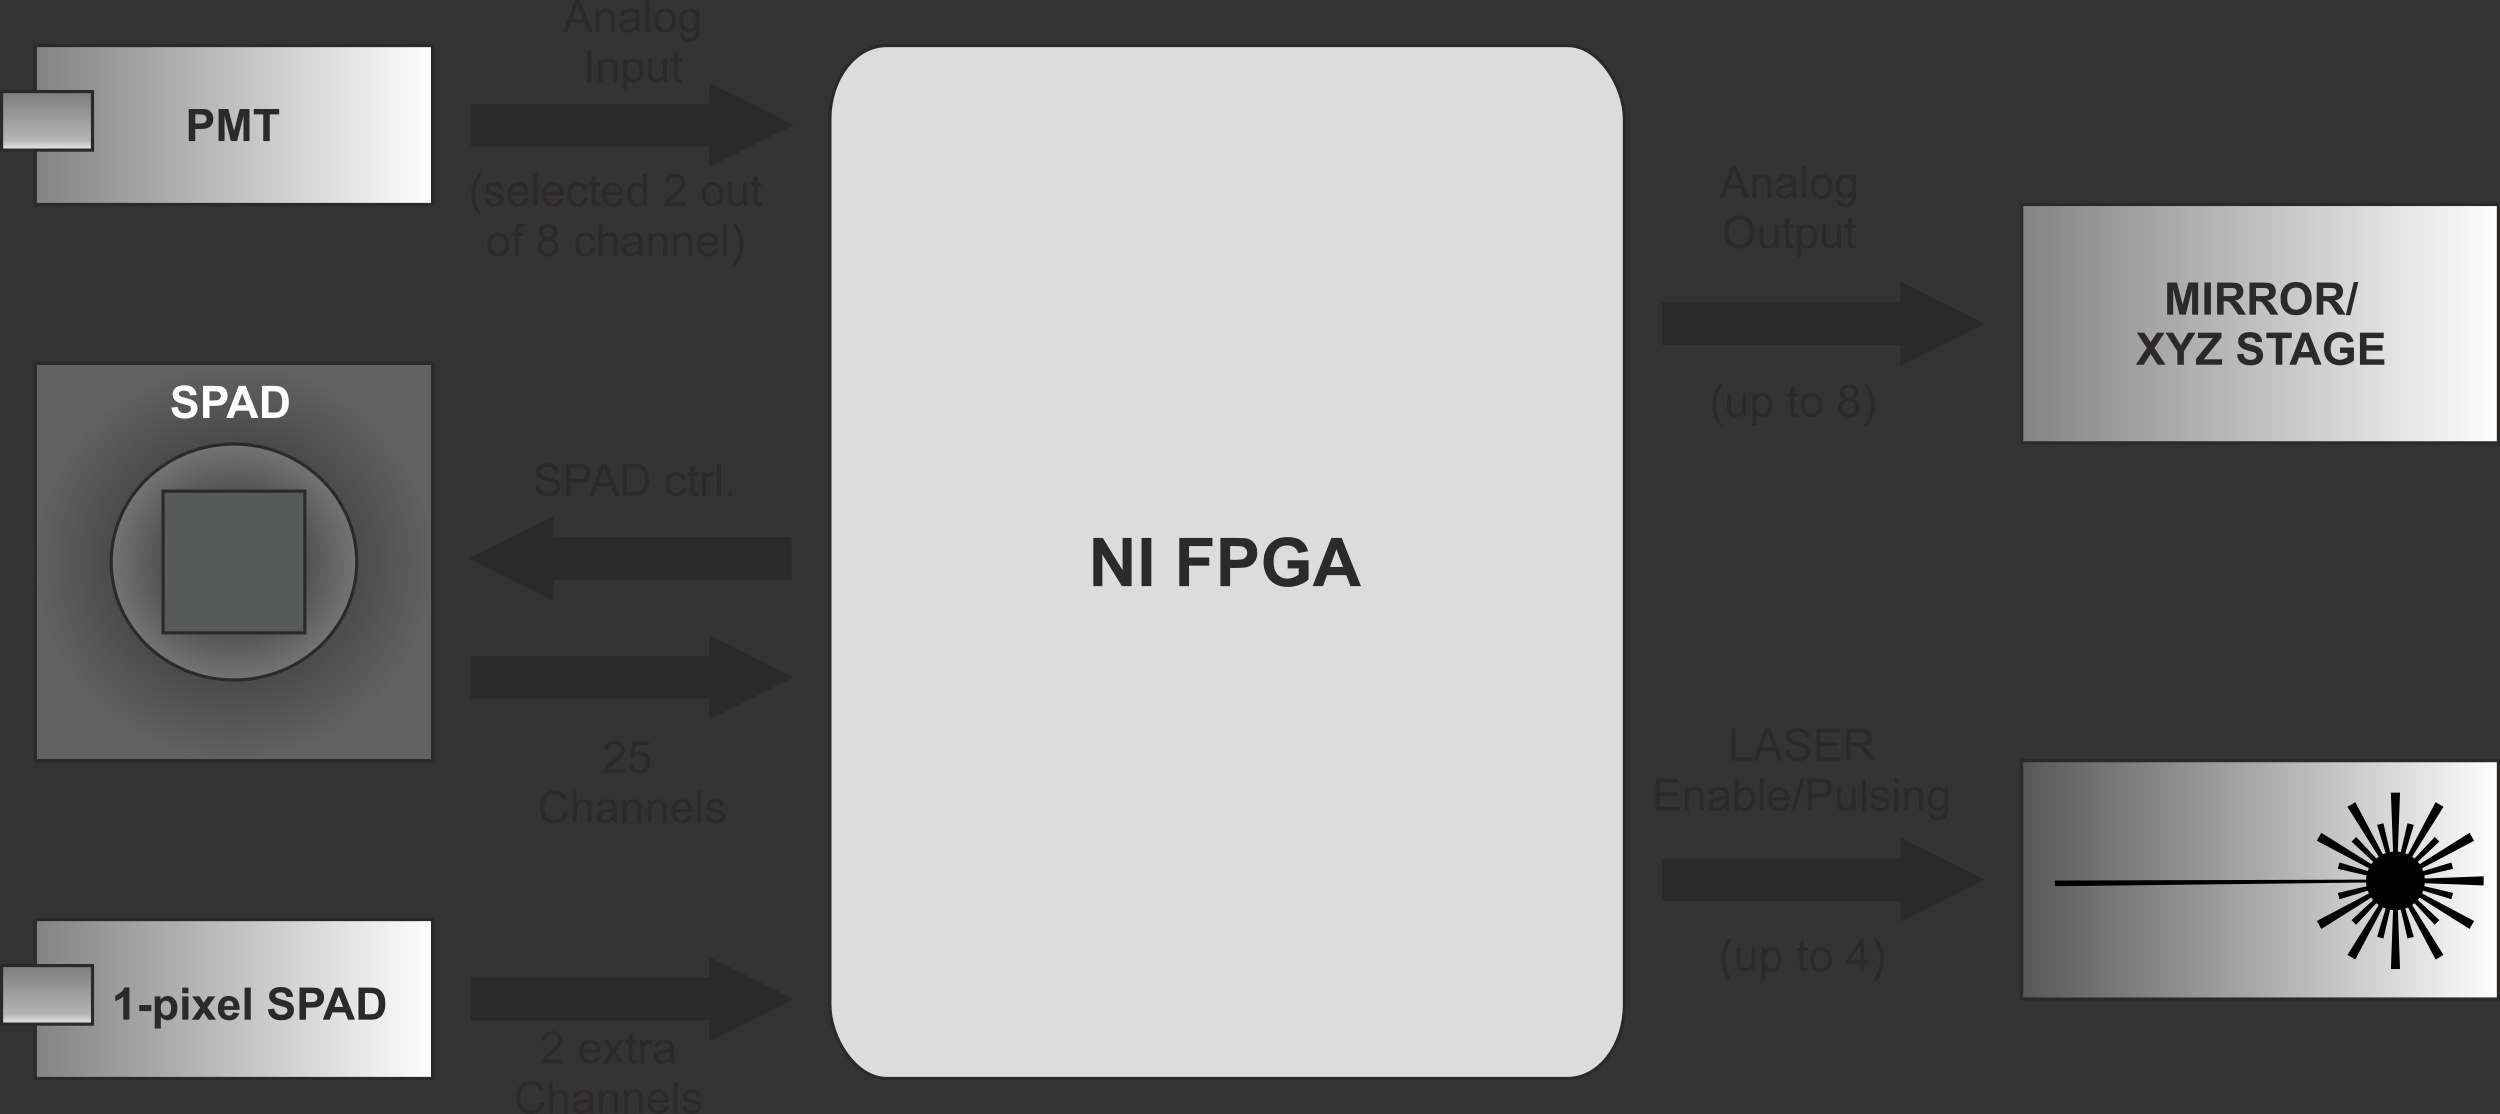 <?xml version="1.0" encoding="UTF-8" standalone="no"?>
<!-- Creator: CorelDRAW -->

<svg
   xml:space="preserve"
   width="157.323mm"
   height="70.104mm"
   version="1.0"
   style="shape-rendering:geometricPrecision; text-rendering:geometricPrecision; image-rendering:optimizeQuality; fill-rule:evenodd; clip-rule:evenodd"
   viewBox="0 0 15037.81 6700.91"
   id="svg388"
   sodipodi:docname="figure2.svg"
   inkscape:version="1.1.2 (0a00cf5339, 2022-02-04)"
   xmlns:inkscape="http://www.inkscape.org/namespaces/inkscape"
   xmlns:sodipodi="http://sodipodi.sourceforge.net/DTD/sodipodi-0.dtd"
   xmlns="http://www.w3.org/2000/svg"
   xmlns:svg="http://www.w3.org/2000/svg"><rect x="0" y="0" width="15037.81" height="6700.91" fill="#333333" stroke="none"/><sodipodi:namedview
   id="namedview390"
   pagecolor="#ffffff"
   bordercolor="#666666"
   borderopacity="1.0"
   inkscape:pageshadow="2"
   inkscape:pageopacity="0.0"
   inkscape:pagecheckerboard="0"
   inkscape:document-units="mm"
   showgrid="false"
   inkscape:zoom="2.2384548"
   inkscape:cx="297.52667"
   inkscape:cy="132.68081"
   inkscape:window-width="1920"
   inkscape:window-height="1008"
   inkscape:window-x="1920"
   inkscape:window-y="0"
   inkscape:window-maximized="1"
   inkscape:current-layer="Layer_x0020_1" />
 <defs
   id="defs31">
  <style
   type="text/css"
   id="style2">
   <![CDATA[
    .str0 {stroke:#2B2A29;stroke-width:19.12;stroke-miterlimit:22.926}
    .fil1 {fill:gainsboro}
    .fil6 {fill:#585959}
    .fil7 {fill:#FEFEFE;fill-rule:nonzero}
    .fil2 {fill:#2B2A29;fill-rule:nonzero}
    .fil3 {fill:#2A2A2A;fill-rule:nonzero}
    .fil10 {fill:black;fill-rule:nonzero}
    .fil8 {fill:url(#id0)}
    .fil0 {fill:url(#id1)}
    .fil9 {fill:url(#id2)}
    .fil4 {fill:url(#id3)}
    .fil5 {fill:url(#id4)}
   ]]>
  </style>
  <linearGradient
   id="id0"
   gradientUnits="objectBoundingBox"
   x1="50%"
   y1="100%"
   x2="50%"
   y2="0%">
   <stop
   offset="0"
   style="stop-opacity:1; stop-color:#ECECEC"
   id="stop4" />
   <stop
   offset="0.169"
   style="stop-opacity:1; stop-color:#B5B5B5"
   id="stop6" />
   <stop
   offset="1"
   style="stop-opacity:1; stop-color:#7D7D7D"
   id="stop8" />
  </linearGradient>
  <linearGradient
   id="id1"
   gradientUnits="objectBoundingBox"
   x1="0%"
   y1="50%"
   x2="100%"
   y2="50%">
   <stop
   offset="0"
   style="stop-opacity:1; stop-color:#838383"
   id="stop11" />
   <stop
   offset="1"
   style="stop-opacity:1; stop-color:#FEFEFE"
   id="stop13" />
  </linearGradient>
  <linearGradient
   id="id2"
   gradientUnits="userSpaceOnUse"
   x1="12160.69"
   y1="5292.35"
   x2="15028.25"
   y2="5292.35">
   <stop
   offset="0"
   style="stop-opacity:1; stop-color:#575757"
   id="stop16" />
   <stop
   offset="1"
   style="stop-opacity:1; stop-color:#FEFEFE"
   id="stop18" />
  </linearGradient>
  <radialGradient
   id="id3"
   gradientUnits="objectBoundingBox"
   cx="50%"
   cy="50%"
   r="50%"
   fx="50%"
   fy="50%">
   <stop
   offset="0"
   style="stop-opacity:1; stop-color:#282829"
   id="stop21" />
   <stop
   offset="1"
   style="stop-opacity:1; stop-color:#616161"
   id="stop23" />
  </radialGradient>
  <radialGradient
   id="id4"
   gradientUnits="userSpaceOnUse"
   gradientTransform="matrix(1 -0 -0 0.961 0 132)"
   cx="1407.31"
   cy="3380.63"
   r="1194.82"
   fx="1407.31"
   fy="3380.63">
   <stop
   offset="0"
   style="stop-opacity:1; stop-color:#212120"
   id="stop26" />
   <stop
   offset="1"
   style="stop-opacity:1; stop-color:#A6A7A7"
   id="stop28" />
  </radialGradient>
 </defs>
 <g
   id="Layer_x0020_1"
   inkscape:label="Layer 1">
  <rect
   class="fil0 str0"
   x="12160.69"
   y="1229.96"
   width="2867.57"
   height="1433.78"
   id="rect34" />
  <rect
   class="fil1 str0"
   x="4991.77"
   y="274.1"
   width="4779.28"
   height="6213.06"
   rx="341.38"
   ry="443.79"
   id="rect36" />
  <path
   class="fil2"
   d="M6576.47 3525.49l0 -289.72 56.79 0 119.23 194.15 0 -194.15 54.23 0 0 289.72 -58.6 0 -117.42 -190.45 0 190.45 -54.23 0z"
   id="path38" />
  <path
   id="_1"
   class="fil2"
   d="M6866.67 3525.49l0 -289.72 58.67 0 0 289.72 -58.67 0z" />
  <path
   id="_2"
   class="fil2"
   d="M7093.54 3525.49l0 -289.72 199.09 0 0 48.96 -140.41 0 0 68.78 121.38 0 0 48.97 -121.38 0 0 123.01 -58.68 0z" />
  <path
   id="_3"
   class="fil2"
   d="M7340.71 3525.49l0 -289.72 93.82 0c35.54,0 58.67,1.41 69.46,4.31 16.58,4.39 30.48,13.83 41.68,28.39 11.19,14.57 16.79,33.39 16.79,56.45 0,17.81 -3.24,32.71 -9.64,44.85 -6.47,12.14 -14.63,21.65 -24.55,28.59 -9.92,6.88 -20.03,11.47 -30.28,13.7 -13.97,2.76 -34.12,4.18 -60.56,4.18l-38.03 0 0 109.25 -58.68 0zm58.68 -240.76l0 82.55 31.9 0c23,0 38.3,-1.55 46.06,-4.59 7.75,-3.03 13.82,-7.75 18.21,-14.3 4.38,-6.47 6.6,-13.96 6.6,-22.59 0,-10.59 -3.1,-19.29 -9.23,-26.17 -6.21,-6.88 -13.97,-11.19 -23.48,-12.95 -6.94,-1.28 -20.9,-1.95 -41.94,-1.95l-28.12 0z" />
  <path
   id="_4"
   class="fil2"
   d="M7745.35 3419.07l0 -48.96 125.85 0 0 115.59c-12.21,11.94 -29.95,22.4 -53.21,31.5 -23.2,9.04 -46.73,13.55 -70.61,13.55 -30.28,0 -56.65,-6.34 -79.17,-19.08 -22.46,-12.75 -39.39,-31.03 -50.72,-54.69 -11.33,-23.68 -17,-49.5 -17,-77.36 0,-30.21 6.34,-57.06 18.95,-80.59 12.67,-23.48 31.15,-41.55 55.5,-54.09 18.62,-9.64 41.68,-14.43 69.33,-14.43 35.95,0 64.07,7.55 84.31,22.66 20.16,15.17 33.18,36.02 38.98,62.72l-58.27 10.92c-4.05,-14.22 -11.74,-25.48 -23,-33.78 -11.19,-8.23 -25.23,-12.34 -42.09,-12.34 -25.49,0 -45.79,8.09 -60.83,24.35 -15.04,16.25 -22.59,40.33 -22.59,72.22 0,34.46 7.62,60.3 22.85,77.49 15.31,17.2 35.27,25.83 60.03,25.83 12.21,0 24.48,-2.43 36.75,-7.22 12.34,-4.79 22.86,-10.66 31.7,-17.53l0 -36.76 -66.77 0z" />
  <path
   id="_5"
   class="fil2"
   d="M8186.34 3525.49l-63.19 0 -25.01 -65.95 -116.2 0 -24.08 65.95 -62.04 0 112.49 -289.72 61.98 0 116.06 289.72zm-107.23 -114.92l-40.26 -107.23 -39.11 107.23 79.37 0z" />
  <path
   class="fil3 str0"
   d="M2841.09 871.21l1433.78 0 0 119.18 477.93 -238.35 -477.93 -238.35 0 119.18 -1433.78 0 0 238.35zm716.89 0m716.89 59.59m238.96 -59.59m0 -238.35m-238.96 -59.59m-716.89 59.59m-716.89 119.18"
   id="path45" />
  <path
   class="fil3 str0"
   d="M2841.09 4193.64l1433.78 0 0 119.18 477.93 -238.35 -477.93 -238.35 0 119.18 -1433.78 0 0 238.35zm716.89 0m716.89 59.59m238.96 -59.59m0 -238.35m-238.96 -59.59m-716.89 59.59m-716.89 119.18"
   id="path47" />
  <path
   class="fil3 str0"
   d="M4752.8 3239l-1433.78 0 0 -119.18 -477.93 238.35 477.93 238.35 0 -119.18 1433.78 0 0 -238.35zm-716.89 0m-716.89 -59.59m-238.96 59.59m0 238.35m238.96 59.59m716.89 -59.59m716.89 -119.18"
   id="path49" />
  <path
   class="fil3 str0"
   d="M10006.25 2066.64l1433.78 0 0 119.18 477.93 -238.35 -477.93 -238.35 0 119.18 -1433.78 0 0 238.35zm716.89 0m716.89 59.59m238.96 -59.59m0 -238.35m-238.96 -59.59m-716.89 59.59m-716.89 119.18"
   id="path51" />
  <path
   class="fil3 str0"
   d="M10006.25 5410.91l1433.78 0 0 119.18 477.93 -238.35 -477.93 -238.35 0 119.18 -1433.78 0 0 238.35zm716.89 0m716.89 59.59m238.96 -59.59m0 -238.35m-238.96 -59.59m-716.89 59.59m-716.89 119.18"
   id="path53" />
  <path
   class="fil3 str0"
   d="M2841.09 6128.41l1433.78 0 0 119.18 477.93 -238.35 -477.93 -238.35 0 119.18 -1433.78 0 0 238.35zm716.89 0m716.89 59.59m238.96 -59.59m0 -238.35m-238.96 -59.59m-716.89 59.59m-716.89 119.18"
   id="path55" />
  <path
   class="fil2"
   d="M3385.83 193.15l74.09 -193.15 28.1 0 78.64 193.15 -29.09 0 -22.35 -58.54 -81.33 0 -20.95 58.54 -27.11 0zm55.56 -79.31l65.83 0 -20.15 -53.55c-6.07,-16.28 -10.65,-29.72 -13.84,-40.34 -2.66,12.6 -6.21,24.96 -10.66,37.18l-21.18 56.7z"
   id="path57" />
  <path
   id="_1_0"
   class="fil2"
   d="M3583.97 193.15l0 -140 21.31 0 0 19.87c10.26,-15.25 25.09,-22.84 44.47,-22.84 8.45,0 16.18,1.53 23.25,4.54 7.05,3.02 12.36,7.02 15.87,11.92 3.51,4.9 5.98,10.74 7.38,17.49 0.85,4.41 1.3,12.09 1.3,23.06l0 85.96 -23.73 0 0 -85.06c0,-9.67 -0.9,-16.91 -2.74,-21.68 -1.84,-4.76 -5.13,-8.58 -9.81,-11.46 -4.67,-2.83 -10.2,-4.27 -16.5,-4.27 -10.07,0 -18.74,3.19 -26.08,9.63 -7.33,6.39 -10.97,18.56 -10.97,36.46l0 76.39 -23.73 0z" />
  <path
   id="_2_1"
   class="fil2"
   d="M3825.45 175.62c-8.81,7.5 -17.31,12.76 -25.44,15.87 -8.14,3.11 -16.86,4.63 -26.22,4.63 -15.37,0 -27.19,-3.73 -35.47,-11.23 -8.27,-7.47 -12.41,-17.04 -12.41,-28.69 0,-6.83 1.58,-13.09 4.67,-18.75 3.14,-5.67 7.24,-10.16 12.27,-13.57 5.09,-3.42 10.74,-6.03 17.09,-7.78 4.67,-1.21 11.73,-2.38 21.12,-3.56 19.16,-2.25 33.32,-4.99 42.35,-8.13 0.1,-3.24 0.13,-5.31 0.13,-6.16 0,-9.63 -2.25,-16.41 -6.74,-20.37 -6.07,-5.35 -15.11,-8 -27.07,-8 -11.19,0 -19.46,1.98 -24.78,5.89 -5.34,3.91 -9.25,10.83 -11.82,20.82l-23.2 -3.24c2.11,-9.94 5.58,-17.99 10.44,-24.1 4.86,-6.12 11.86,-10.79 21.04,-14.12 9.13,-3.29 19.79,-4.95 31.83,-4.95 11.96,0 21.72,1.4 29.22,4.22 7.47,2.84 13,6.35 16.51,10.62 3.51,4.26 5.97,9.66 7.42,16.18 0.76,4.04 1.17,11.33 1.17,21.8l0 31.48c0,21.98 0.5,35.87 1.48,41.76 0.95,5.9 2.92,11.52 5.8,16.91l-24.81 0c-2.39,-4.99 -3.92,-10.84 -4.59,-17.53zm-1.89 -52.61c-8.63,3.51 -21.57,6.48 -38.85,8.91 -9.8,1.39 -16.72,2.96 -20.77,4.71 -4.04,1.76 -7.15,4.32 -9.35,7.65 -2.21,3.37 -3.33,7.1 -3.33,11.24 0,6.25 2.38,11.51 7.19,15.7 4.82,4.18 11.83,6.29 21.05,6.29 9.13,0 17.26,-1.98 24.41,-5.97 7.1,-3.96 12.36,-9.41 15.69,-16.28 2.57,-5.35 3.82,-13.22 3.82,-23.61l0.13 -8.63z" />
  <path
   id="_3_2"
   class="fil2"
   d="M3883.49 193.15l0 -193.15 23.74 0 0 193.15 -23.74 0z" />
  <path
   id="_4_3"
   class="fil2"
   d="M3935.06 123.14c0,-25.85 7.2,-45 21.63,-57.46 12.01,-10.34 26.71,-15.51 44.02,-15.51 19.19,0 34.93,6.3 47.16,18.89 12.19,12.54 18.3,29.95 18.3,52.1 0,17.99 -2.7,32.11 -8.09,42.4 -5.4,10.29 -13.27,18.3 -23.61,24.01 -10.29,5.71 -21.58,8.54 -33.76,8.54 -19.6,0 -35.43,-6.24 -47.53,-18.79 -12.09,-12.54 -18.12,-30.62 -18.12,-54.18zm24.28 0.05c0,17.89 3.92,31.29 11.74,40.15 7.87,8.91 17.71,13.35 29.63,13.35 11.78,0 21.57,-4.44 29.45,-13.39 7.82,-8.95 11.73,-22.57 11.73,-40.87 0,-17.26 -3.96,-30.35 -11.82,-39.2 -7.87,-8.91 -17.66,-13.35 -29.35,-13.35 -11.92,0 -21.76,4.41 -29.63,13.26 -7.82,8.86 -11.74,22.21 -11.74,40.06z" />
  <path
   id="_5_4"
   class="fil2"
   d="M4089.63 204.75l22.93 3.23c0.95,7.1 3.64,12.27 8.05,15.56 5.89,4.36 13.94,6.56 24.14,6.56 10.97,0 19.47,-2.2 25.44,-6.56 5.98,-4.37 10.03,-10.52 12.14,-18.39 1.21,-4.81 1.81,-14.93 1.71,-30.35 -10.38,12.23 -23.28,18.34 -38.75,18.34 -19.25,0 -34.17,-6.92 -44.7,-20.82 -10.56,-13.85 -15.83,-30.48 -15.83,-49.86 0,-13.35 2.43,-25.67 7.25,-36.96 4.81,-11.28 11.82,-19.96 20.99,-26.11 9.18,-6.17 19.97,-9.22 32.37,-9.22 16.5,0 30.12,6.75 40.82,20.24l0 -17.26 21.85 0 0 120.9c0,21.8 -2.21,37.23 -6.65,46.31 -4.41,9.08 -11.47,16.27 -21.05,21.54 -9.62,5.26 -21.44,7.91 -35.47,7.91 -16.68,0 -30.12,-3.74 -40.38,-11.24 -10.29,-7.47 -15.24,-18.75 -14.88,-33.81zm19.42 -83.99c0,18.3 3.64,31.65 10.93,40.06 7.33,8.41 16.46,12.64 27.43,12.64 10.93,0 20.04,-4.19 27.47,-12.55 7.37,-8.35 11.06,-21.49 11.06,-39.38 0,-17.08 -3.82,-29.99 -11.42,-38.66 -7.6,-8.68 -16.78,-12.99 -27.47,-12.99 -10.56,0 -19.51,4.26 -26.94,12.81 -7.37,8.55 -11.06,21.22 -11.06,38.08z" />
  <path
   id="_6"
   class="fil2"
   d="M3531.32 494.51l0 -193.15 25.63 0 0 193.15 -25.63 0z" />
  <path
   id="_7"
   class="fil2"
   d="M3598.99 494.51l0 -140 21.31 0 0 19.87c10.26,-15.25 25.09,-22.84 44.47,-22.84 8.45,0 16.18,1.53 23.25,4.54 7.05,3.02 12.36,7.02 15.87,11.92 3.51,4.9 5.98,10.74 7.38,17.49 0.85,4.41 1.3,12.09 1.3,23.06l0 85.96 -23.73 0 0 -85.06c0,-9.67 -0.9,-16.91 -2.74,-21.68 -1.84,-4.76 -5.13,-8.58 -9.81,-11.46 -4.67,-2.83 -10.2,-4.27 -16.5,-4.27 -10.07,0 -18.74,3.19 -26.08,9.63 -7.33,6.39 -10.97,18.56 -10.97,36.46l0 76.39 -23.73 0z" />
  <path
   id="_8"
   class="fil2"
   d="M3749.02 548.19l0 -193.69 21.57 0 0 18.39c5.09,-7.11 10.84,-12.45 17.27,-16.01 6.39,-3.56 14.16,-5.35 23.28,-5.35 11.96,0 22.48,3.06 31.61,9.22 9.13,6.11 16,14.79 20.68,25.94 4.64,11.19 6.98,23.42 6.98,36.77 0,14.25 -2.57,27.12 -7.69,38.58 -5.12,11.42 -12.59,20.19 -22.39,26.31 -9.76,6.07 -20.05,9.12 -30.85,9.12 -7.91,0 -15.02,-1.66 -21.27,-4.99 -6.29,-3.33 -11.41,-7.5 -15.47,-12.59l0 68.3 -23.73 0zm21.57 -122.83c0,17.94 3.64,31.2 10.89,39.79 7.28,8.58 16.1,12.89 26.43,12.89 10.52,0 19.52,-4.44 26.98,-13.35 7.5,-8.9 11.24,-22.65 11.24,-41.31 0,-17.81 -3.64,-31.11 -10.97,-39.97 -7.33,-8.85 -16.05,-13.26 -26.21,-13.26 -10.07,0 -18.97,4.72 -26.71,14.12 -7.78,9.43 -11.65,23.1 -11.65,41.09z" />
  <path
   id="_9"
   class="fil2"
   d="M3990.5 494.51l0 -20.82c-10.88,15.88 -25.63,23.78 -44.28,23.78 -8.23,0 -15.92,-1.57 -23.06,-4.71 -7.15,-3.19 -12.45,-7.15 -15.92,-11.92 -3.46,-4.81 -5.89,-10.66 -7.28,-17.58 -0.95,-4.67 -1.44,-12.05 -1.44,-22.12l0 -86.64 23.74 0 0 77.46c0,12.37 0.49,20.73 1.43,25 1.48,6.25 4.64,11.11 9.49,14.66 4.81,3.55 10.74,5.35 17.85,5.35 7.1,0 13.75,-1.81 19.97,-5.45 6.2,-3.64 10.61,-8.63 13.21,-14.87 2.57,-6.25 3.87,-15.38 3.87,-27.3l0 -74.85 23.73 0 0 140 -21.31 0z" />
  <path
   id="_10"
   class="fil2"
   d="M4100.6 473.34l3.24 20.94c-6.65,1.4 -12.64,2.12 -17.86,2.12 -8.58,0 -15.24,-1.36 -20.01,-4.09 -4.72,-2.74 -8.05,-6.3 -9.98,-10.75 -1.93,-4.44 -2.88,-13.8 -2.88,-28.05l0 -80.66 -17.53 0 0 -18.34 17.53 0 0 -34.62 23.74 -14.25 0 48.87 23.73 0 0 18.34 -23.73 0 0 82c0,6.8 0.4,11.15 1.25,13.09 0.81,1.93 2.16,3.46 4.05,4.64 1.88,1.12 4.58,1.7 8.09,1.7 2.61,0 6.07,-0.32 10.34,-0.94z" />
  <path
   class="fil2"
   d="M2880.52 1295.71c-13.04,-16.51 -24.1,-35.79 -33.14,-57.92 -9.03,-22.12 -13.53,-45.05 -13.53,-68.75 0,-20.9 3.36,-40.91 10.11,-60.02 7.91,-22.21 20.09,-44.33 36.55,-66.37l17 0c-10.61,18.26 -17.67,31.29 -21.09,39.12 -5.35,12.09 -9.58,24.73 -12.64,37.9 -3.78,16.41 -5.66,32.91 -5.66,49.5 0,42.21 13.12,84.38 39.38,126.52l-17 0z"
   id="path69" />
  <path
   id="_1_5"
   class="fil2"
   d="M2915.59 1197.25l23.47 -3.79c1.31,9.41 4.99,16.59 11.02,21.63 6.02,4.99 14.47,7.5 25.26,7.5 10.93,0 19.02,-2.2 24.33,-6.65 5.26,-4.41 7.91,-9.62 7.91,-15.6 0,-5.35 -2.39,-9.58 -7.11,-12.64 -3.33,-2.11 -11.41,-4.76 -24.28,-8.05 -17.35,-4.36 -29.35,-8.13 -36.1,-11.33 -6.69,-3.24 -11.78,-7.64 -15.24,-13.31 -3.46,-5.62 -5.22,-11.87 -5.22,-18.71 0,-6.25 1.44,-12.01 4.27,-17.31 2.88,-5.31 6.75,-9.71 11.64,-13.22 3.69,-2.7 8.73,-4.99 15.06,-6.87 6.39,-1.89 13.17,-2.84 20.46,-2.84 10.97,0 20.59,1.58 28.87,4.77 8.32,3.14 14.43,7.47 18.39,12.86 3.91,5.44 6.65,12.68 8.13,21.76l-23.2 3.23c-1.03,-7.28 -4.09,-12.99 -9.13,-17.08 -5.04,-4.09 -12.14,-6.12 -21.35,-6.12 -10.84,0 -18.61,1.8 -23.25,5.4 -4.63,3.59 -6.97,7.82 -6.97,12.63 0,3.06 0.95,5.85 2.88,8.33 1.93,2.51 4.95,4.63 9.08,6.29 2.39,0.9 9.31,2.92 20.9,6.07 16.73,4.45 28.42,8.14 35.07,10.97 6.65,2.83 11.87,7.02 15.65,12.41 3.82,5.44 5.72,12.19 5.72,20.27 0,7.88 -2.29,15.29 -6.93,22.26 -4.63,6.97 -11.28,12.36 -19.96,16.18 -8.73,3.82 -18.57,5.71 -29.55,5.71 -18.16,0 -32.05,-3.78 -41.58,-11.28 -9.54,-7.55 -15.61,-18.71 -18.26,-33.49z" />
  <path
   id="_2_6"
   class="fil2"
   d="M3155.4 1193.74l24.55 3.23c-3.81,14.25 -10.96,25.36 -21.4,33.23 -10.43,7.88 -23.73,11.82 -39.96,11.82 -20.42,0 -36.6,-6.29 -48.56,-18.88 -11.96,-12.54 -17.94,-30.21 -17.94,-52.92 0,-23.48 6.03,-41.72 18.12,-54.67 12.09,-12.99 27.79,-19.47 47.08,-19.47 18.66,0 33.89,6.35 45.72,19.07 11.82,12.72 17.76,30.62 17.76,53.68 0,1.4 -0.05,3.51 -0.13,6.29l-104.26 0c0.9,15.33 5.22,27.12 13.04,35.25 7.78,8.13 17.54,12.23 29.18,12.23 8.68,0 16.1,-2.28 22.21,-6.87 6.16,-4.59 11.01,-11.92 14.61,-21.98zm-77.69 -38.04l77.96 0c-1.03,-11.78 -4.04,-20.59 -8.95,-26.48 -7.5,-9.13 -17.3,-13.72 -29.31,-13.72 -10.89,0 -20.01,3.64 -27.43,10.93 -7.37,7.28 -11.46,17.04 -12.27,29.27z" />
  <path
   id="_3_7"
   class="fil2"
   d="M3209.4 1239.06l0 -193.15 23.74 0 0 193.15 -23.74 0z" />
  <path
   id="_4_8"
   class="fil2"
   d="M3365.37 1193.74l24.55 3.23c-3.81,14.25 -10.96,25.36 -21.4,33.23 -10.43,7.88 -23.73,11.82 -39.96,11.82 -20.42,0 -36.6,-6.29 -48.56,-18.88 -11.96,-12.54 -17.94,-30.21 -17.94,-52.92 0,-23.48 6.03,-41.72 18.12,-54.67 12.09,-12.99 27.79,-19.47 47.08,-19.47 18.66,0 33.89,6.35 45.72,19.07 11.82,12.72 17.76,30.62 17.76,53.68 0,1.4 -0.05,3.51 -0.13,6.29l-104.26 0c0.9,15.33 5.22,27.12 13.04,35.25 7.78,8.13 17.54,12.23 29.18,12.23 8.68,0 16.1,-2.28 22.21,-6.87 6.16,-4.59 11.01,-11.92 14.61,-21.98zm-77.69 -38.04l77.96 0c-1.03,-11.78 -4.04,-20.59 -8.95,-26.48 -7.5,-9.13 -17.3,-13.72 -29.31,-13.72 -10.89,0 -20.01,3.64 -27.43,10.93 -7.37,7.28 -11.46,17.04 -12.27,29.27z" />
  <path
   id="_5_9"
   class="fil2"
   d="M3511.36 1187.8l23.2 3.23c-2.56,15.96 -9.03,28.42 -19.51,37.46 -10.48,9.03 -23.38,13.53 -38.63,13.53 -19.11,0 -34.49,-6.24 -46.08,-18.74 -11.64,-12.5 -17.44,-30.4 -17.44,-53.68 0,-15.11 2.51,-28.28 7.5,-39.61 4.99,-11.29 12.59,-19.79 22.84,-25.41 10.21,-5.66 21.31,-8.5 33.36,-8.5 15.15,0 27.61,3.82 37.23,11.51 9.66,7.69 15.87,18.62 18.56,32.74l-22.93 3.51c-2.2,-9.4 -6.07,-16.46 -11.69,-21.22 -5.57,-4.72 -12.31,-7.11 -20.23,-7.11 -11.96,0 -21.67,4.27 -29.18,12.82 -7.47,8.58 -11.19,22.07 -11.19,40.6 0,18.79 3.59,32.42 10.79,40.92 7.24,8.5 16.63,12.76 28.19,12.76 9.35,0 17.13,-2.83 23.33,-8.54 6.25,-5.67 10.21,-14.43 11.87,-26.26z" />
  <path
   id="_6_10"
   class="fil2"
   d="M3606.31 1217.88l3.24 20.94c-6.65,1.4 -12.64,2.12 -17.86,2.12 -8.58,0 -15.24,-1.36 -20.01,-4.09 -4.72,-2.74 -8.05,-6.3 -9.98,-10.75 -1.93,-4.44 -2.88,-13.8 -2.88,-28.05l0 -80.66 -17.53 0 0 -18.34 17.53 0 0 -34.62 23.74 -14.25 0 48.87 23.73 0 0 18.34 -23.73 0 0 82c0,6.8 0.4,11.15 1.25,13.09 0.81,1.93 2.16,3.46 4.05,4.64 1.88,1.12 4.58,1.7 8.09,1.7 2.61,0 6.07,-0.32 10.34,-0.94z" />
  <path
   id="_7_11"
   class="fil2"
   d="M3725.23 1193.74l24.55 3.23c-3.81,14.25 -10.96,25.36 -21.4,33.23 -10.43,7.88 -23.73,11.82 -39.96,11.82 -20.42,0 -36.6,-6.29 -48.56,-18.88 -11.96,-12.54 -17.94,-30.21 -17.94,-52.92 0,-23.48 6.03,-41.72 18.12,-54.67 12.09,-12.99 27.79,-19.47 47.08,-19.47 18.66,0 33.89,6.35 45.72,19.07 11.82,12.72 17.76,30.62 17.76,53.68 0,1.4 -0.05,3.51 -0.13,6.29l-104.26 0c0.9,15.33 5.22,27.12 13.04,35.25 7.78,8.13 17.54,12.23 29.18,12.23 8.68,0 16.1,-2.28 22.21,-6.87 6.16,-4.59 11.01,-11.92 14.61,-21.98zm-77.69 -38.04l77.96 0c-1.03,-11.78 -4.04,-20.59 -8.95,-26.48 -7.5,-9.13 -17.3,-13.72 -29.31,-13.72 -10.89,0 -20.01,3.64 -27.43,10.93 -7.37,7.28 -11.46,17.04 -12.27,29.27z" />
  <path
   id="_8_12"
   class="fil2"
   d="M3870.14 1239.06l0 -17.76c-8.86,13.8 -21.9,20.72 -39.11,20.72 -11.15,0 -21.4,-3.05 -30.71,-9.21 -9.35,-6.12 -16.58,-14.7 -21.76,-25.67 -5.13,-11.01 -7.69,-23.65 -7.69,-37.94 0,-13.95 2.34,-26.57 6.97,-37.95 4.68,-11.34 11.65,-20.05 20.95,-26.09 9.26,-6.07 19.7,-9.08 31.16,-9.08 8.45,0 15.96,1.8 22.52,5.35 6.57,3.56 11.92,8.23 16.06,13.94l0 -69.46 23.73 0 0 193.15 -22.12 0zm-75 -69.83c0,17.89 3.78,31.25 11.37,40.11 7.56,8.85 16.51,13.26 26.8,13.26 10.38,0 19.19,-4.22 26.48,-12.67 7.24,-8.45 10.88,-21.35 10.88,-38.71 0,-19.06 -3.68,-33.09 -11.1,-42.04 -7.38,-8.95 -16.51,-13.39 -27.34,-13.39 -10.57,0 -19.38,4.26 -26.49,12.86 -7.05,8.58 -10.61,22.12 -10.61,40.6z" />
  <path
   id="_9_13"
   class="fil2"
   d="M4122.64 1216.39l0 22.66 -127.87 0c-0.17,-5.71 0.76,-11.19 2.79,-16.5 3.28,-8.68 8.55,-17.26 15.78,-25.67 7.24,-8.41 17.58,-18.12 31.03,-29.13 20.9,-17.22 35.11,-30.85 42.53,-40.91 7.47,-10.07 11.19,-19.6 11.19,-28.6 0,-9.4 -3.36,-17.31 -10.11,-23.78 -6.74,-6.43 -15.55,-9.66 -26.39,-9.66 -11.46,0 -20.64,3.41 -27.52,10.25 -6.87,6.79 -10.33,16.23 -10.43,28.32l-24.28 -2.43c1.66,-18.16 7.96,-32.01 18.84,-41.54 10.93,-9.53 25.54,-14.3 43.93,-14.3 18.51,0 33.23,5.13 44.01,15.43 10.84,10.29 16.23,23.06 16.23,38.26 0,7.73 -1.57,15.33 -4.76,22.79 -3.14,7.51 -8.41,15.38 -15.73,23.65 -7.38,8.23 -19.57,19.6 -36.56,33.99 -14.25,11.97 -23.42,20.05 -27.46,24.33 -4.05,4.27 -7.38,8.55 -10.03,12.86l94.82 0z" />
  <path
   id="_10_14"
   class="fil2"
   d="M4220.82 1169.05c0,-25.85 7.2,-45 21.63,-57.46 12.01,-10.34 26.71,-15.51 44.02,-15.51 19.19,0 34.93,6.3 47.16,18.89 12.19,12.54 18.3,29.95 18.3,52.1 0,17.99 -2.7,32.11 -8.09,42.4 -5.4,10.29 -13.27,18.3 -23.61,24.01 -10.29,5.71 -21.58,8.54 -33.76,8.54 -19.6,0 -35.43,-6.24 -47.53,-18.79 -12.09,-12.54 -18.12,-30.62 -18.12,-54.18zm24.28 0.05c0,17.89 3.92,31.29 11.74,40.15 7.87,8.91 17.71,13.35 29.63,13.35 11.78,0 21.57,-4.44 29.45,-13.39 7.82,-8.95 11.73,-22.57 11.73,-40.87 0,-17.26 -3.96,-30.35 -11.82,-39.2 -7.87,-8.91 -17.66,-13.35 -29.35,-13.35 -11.92,0 -21.76,4.41 -29.63,13.26 -7.82,8.86 -11.74,22.21 -11.74,40.06z" />
  <path
   id="_11"
   class="fil2"
   d="M4471.21 1239.06l0 -20.82c-10.88,15.88 -25.63,23.78 -44.28,23.78 -8.23,0 -15.92,-1.57 -23.06,-4.71 -7.15,-3.19 -12.45,-7.15 -15.92,-11.92 -3.46,-4.81 -5.89,-10.66 -7.28,-17.58 -0.95,-4.67 -1.44,-12.05 -1.44,-22.12l0 -86.64 23.74 0 0 77.46c0,12.37 0.49,20.73 1.43,25 1.48,6.25 4.64,11.11 9.49,14.66 4.81,3.55 10.74,5.35 17.85,5.35 7.1,0 13.75,-1.81 19.97,-5.45 6.2,-3.64 10.61,-8.63 13.21,-14.87 2.57,-6.25 3.87,-15.38 3.87,-27.3l0 -74.85 23.73 0 0 140 -21.31 0z" />
  <path
   id="_12"
   class="fil2"
   d="M4581.31 1217.88l3.24 20.94c-6.65,1.4 -12.64,2.12 -17.86,2.12 -8.58,0 -15.24,-1.36 -20.01,-4.09 -4.72,-2.74 -8.05,-6.3 -9.98,-10.75 -1.93,-4.44 -2.88,-13.8 -2.88,-28.05l0 -80.66 -17.53 0 0 -18.34 17.53 0 0 -34.62 23.74 -14.25 0 48.87 23.73 0 0 18.34 -23.73 0 0 82c0,6.8 0.4,11.15 1.25,13.09 0.81,1.93 2.16,3.46 4.05,4.64 1.88,1.12 4.58,1.7 8.09,1.7 2.61,0 6.07,-0.32 10.34,-0.94z" />
  <path
   id="_13"
   class="fil2"
   d="M2931.21 1470.41c0,-25.85 7.2,-45 21.63,-57.46 12.01,-10.34 26.71,-15.51 44.02,-15.51 19.19,0 34.93,6.3 47.16,18.89 12.19,12.54 18.3,29.95 18.3,52.1 0,17.99 -2.7,32.11 -8.09,42.4 -5.4,10.29 -13.27,18.3 -23.61,24.01 -10.29,5.71 -21.58,8.54 -33.76,8.54 -19.6,0 -35.43,-6.24 -47.53,-18.79 -12.09,-12.54 -18.12,-30.62 -18.12,-54.18zm24.28 0.05c0,17.89 3.92,31.29 11.74,40.15 7.87,8.91 17.71,13.35 29.63,13.35 11.78,0 21.57,-4.44 29.45,-13.39 7.82,-8.95 11.73,-22.57 11.73,-40.87 0,-17.26 -3.96,-30.35 -11.82,-39.2 -7.87,-8.91 -17.66,-13.35 -29.35,-13.35 -11.92,0 -21.76,4.41 -29.63,13.26 -7.82,8.86 -11.74,22.21 -11.74,40.06z" />
  <path
   id="_14"
   class="fil2"
   d="M3095.81 1540.42l0 -121.66 -21.04 0 0 -18.34 21.04 0 0 -14.83c0,-9.4 0.81,-16.37 2.48,-20.91 2.29,-6.11 6.25,-11.1 12.01,-14.92 5.71,-3.82 13.75,-5.72 24.1,-5.72 6.7,0 14.07,0.81 22.17,2.39l-3.56 20.77c-4.94,-0.86 -9.58,-1.31 -13.97,-1.31 -7.2,0 -12.28,1.53 -15.29,4.59 -2.96,3.06 -4.44,8.77 -4.44,17.13l0 12.82 27.24 0 0 18.34 -26.97 0 0 121.66 -23.74 0z" />
  <path
   id="_15"
   class="fil2"
   d="M3270.12 1435.71c-9.85,-3.59 -17.13,-8.77 -21.89,-15.42 -4.72,-6.7 -7.1,-14.7 -7.1,-24.01 0,-14.07 5.03,-25.86 15.1,-35.42 10.11,-9.58 23.51,-14.4 40.28,-14.4 16.82,0 30.4,4.9 40.65,14.7 10.25,9.81 15.37,21.72 15.37,35.8 0,8.95 -2.33,16.77 -7.02,23.38 -4.67,6.65 -11.78,11.78 -21.35,15.37 11.82,3.87 20.77,10.07 26.94,18.71 6.16,8.58 9.26,18.84 9.26,30.8 0,16.5 -5.85,30.35 -17.49,41.59 -11.69,11.24 -27.02,16.86 -46.04,16.86 -19.01,0 -34.34,-5.62 -46.03,-16.91 -11.64,-11.29 -17.49,-25.36 -17.49,-42.22 0,-12.54 3.19,-23.06 9.58,-31.51 6.39,-8.5 15.47,-14.25 27.24,-17.31zm-4.71 -40.28c0,9.17 2.92,16.63 8.72,22.43 5.85,5.8 13.49,8.72 22.98,8.72 9.21,0 16.68,-2.88 22.47,-8.63 5.8,-5.75 8.68,-12.81 8.68,-21.17 0,-8.73 -2.96,-16.05 -8.95,-21.98 -5.94,-5.94 -13.44,-8.91 -22.48,-8.91 -9.12,0 -16.63,2.92 -22.57,8.73 -5.89,5.8 -8.85,12.72 -8.85,20.82zm-7.83 89.29c0,6.79 1.58,13.31 4.72,19.65 3.14,6.29 7.91,11.19 14.3,14.65 6.34,3.46 13.17,5.22 20.41,5.22 11.42,0 20.77,-3.64 28.1,-10.93 7.33,-7.28 10.97,-16.55 10.97,-27.79 0,-11.42 -3.78,-20.87 -11.29,-28.32 -7.55,-7.47 -17.08,-11.2 -28.55,-11.2 -11.24,0 -20.46,3.69 -27.74,11.06 -7.28,7.38 -10.93,16.59 -10.93,27.65z" />
  <path
   id="_16"
   class="fil2"
   d="M3556.47 1489.17l23.2 3.23c-2.56,15.96 -9.03,28.42 -19.51,37.46 -10.48,9.03 -23.38,13.53 -38.63,13.53 -19.11,0 -34.49,-6.24 -46.08,-18.74 -11.64,-12.5 -17.44,-30.4 -17.44,-53.68 0,-15.11 2.51,-28.28 7.5,-39.61 4.99,-11.29 12.59,-19.79 22.84,-25.41 10.21,-5.66 21.31,-8.5 33.36,-8.5 15.15,0 27.61,3.82 37.23,11.51 9.66,7.69 15.87,18.62 18.56,32.74l-22.93 3.51c-2.2,-9.4 -6.07,-16.46 -11.69,-21.22 -5.57,-4.72 -12.31,-7.11 -20.23,-7.11 -11.96,0 -21.67,4.27 -29.18,12.82 -7.47,8.58 -11.19,22.07 -11.19,40.6 0,18.79 3.59,32.42 10.79,40.92 7.24,8.5 16.63,12.76 28.19,12.76 9.35,0 17.13,-2.83 23.33,-8.54 6.25,-5.67 10.21,-14.43 11.87,-26.26z" />
  <path
   id="_17"
   class="fil2"
   d="M3599.91 1540.42l0 -193.15 23.73 0 0 69.51c11.02,-12.9 24.91,-19.34 41.72,-19.34 10.29,0 19.24,2.03 26.89,6.12 7.6,4.09 13.04,9.71 16.32,16.91 3.29,7.19 4.9,17.66 4.9,31.33l0 88.62 -23.73 0 0 -88.53c0,-11.82 -2.57,-20.46 -7.65,-25.85 -5.12,-5.4 -12.32,-8.1 -21.67,-8.1 -6.97,0 -13.53,1.8 -19.69,5.44 -6.17,3.64 -10.52,8.59 -13.18,14.84 -2.6,6.2 -3.91,14.79 -3.91,25.76l0 76.43 -23.73 0z" />
  <path
   id="_18"
   class="fil2"
   d="M3841.38 1522.89c-8.81,7.5 -17.31,12.76 -25.44,15.87 -8.14,3.11 -16.86,4.63 -26.22,4.63 -15.37,0 -27.19,-3.73 -35.47,-11.23 -8.27,-7.47 -12.41,-17.04 -12.41,-28.69 0,-6.83 1.58,-13.09 4.67,-18.75 3.14,-5.67 7.24,-10.16 12.27,-13.57 5.09,-3.42 10.74,-6.03 17.09,-7.78 4.67,-1.21 11.73,-2.38 21.12,-3.56 19.16,-2.25 33.32,-4.99 42.35,-8.13 0.1,-3.24 0.13,-5.31 0.13,-6.16 0,-9.63 -2.25,-16.41 -6.74,-20.37 -6.07,-5.35 -15.11,-8 -27.07,-8 -11.19,0 -19.46,1.98 -24.78,5.89 -5.34,3.91 -9.25,10.83 -11.82,20.82l-23.2 -3.24c2.11,-9.94 5.58,-17.99 10.44,-24.1 4.86,-6.12 11.86,-10.79 21.04,-14.12 9.13,-3.29 19.79,-4.95 31.83,-4.95 11.96,0 21.72,1.4 29.22,4.22 7.47,2.84 13,6.35 16.51,10.62 3.51,4.26 5.97,9.66 7.42,16.18 0.76,4.04 1.17,11.33 1.17,21.8l0 31.48c0,21.98 0.5,35.87 1.48,41.76 0.95,5.9 2.92,11.52 5.8,16.91l-24.81 0c-2.39,-4.99 -3.92,-10.84 -4.59,-17.53zm-1.89 -52.61c-8.63,3.51 -21.57,6.48 -38.85,8.91 -9.8,1.39 -16.72,2.96 -20.77,4.71 -4.04,1.76 -7.15,4.32 -9.35,7.65 -2.21,3.37 -3.33,7.1 -3.33,11.24 0,6.25 2.38,11.51 7.19,15.7 4.82,4.18 11.83,6.29 21.05,6.29 9.13,0 17.26,-1.98 24.41,-5.97 7.1,-3.96 12.36,-9.41 15.69,-16.28 2.57,-5.35 3.82,-13.22 3.82,-23.61l0.13 -8.63z" />
  <path
   id="_19"
   class="fil2"
   d="M3899.97 1540.42l0 -140 21.31 0 0 19.87c10.26,-15.25 25.09,-22.84 44.47,-22.84 8.45,0 16.18,1.53 23.25,4.54 7.05,3.02 12.36,7.02 15.87,11.92 3.51,4.9 5.98,10.74 7.38,17.49 0.85,4.41 1.3,12.09 1.3,23.06l0 85.96 -23.73 0 0 -85.06c0,-9.67 -0.9,-16.91 -2.74,-21.68 -1.84,-4.76 -5.13,-8.58 -9.81,-11.46 -4.67,-2.83 -10.2,-4.27 -16.5,-4.27 -10.07,0 -18.74,3.19 -26.08,9.63 -7.33,6.39 -10.97,18.56 -10.97,36.46l0 76.39 -23.73 0z" />
  <path
   id="_20"
   class="fil2"
   d="M4050 1540.42l0 -140 21.31 0 0 19.87c10.26,-15.25 25.09,-22.84 44.47,-22.84 8.45,0 16.18,1.53 23.25,4.54 7.05,3.02 12.36,7.02 15.87,11.92 3.51,4.9 5.98,10.74 7.38,17.49 0.85,4.41 1.3,12.09 1.3,23.06l0 85.96 -23.73 0 0 -85.06c0,-9.67 -0.9,-16.91 -2.74,-21.68 -1.84,-4.76 -5.13,-8.58 -9.81,-11.46 -4.67,-2.83 -10.2,-4.27 -16.5,-4.27 -10.07,0 -18.74,3.19 -26.08,9.63 -7.33,6.39 -10.97,18.56 -10.97,36.46l0 76.39 -23.73 0z" />
  <path
   id="_21"
   class="fil2"
   d="M4295.52 1495.1l24.55 3.23c-3.81,14.25 -10.96,25.36 -21.4,33.23 -10.43,7.88 -23.73,11.82 -39.96,11.82 -20.42,0 -36.6,-6.29 -48.56,-18.88 -11.96,-12.54 -17.94,-30.21 -17.94,-52.92 0,-23.48 6.03,-41.72 18.12,-54.67 12.09,-12.99 27.79,-19.47 47.08,-19.47 18.66,0 33.89,6.35 45.72,19.07 11.82,12.72 17.76,30.62 17.76,53.68 0,1.4 -0.05,3.51 -0.13,6.29l-104.26 0c0.9,15.33 5.22,27.12 13.04,35.25 7.78,8.13 17.54,12.23 29.18,12.23 8.68,0 16.1,-2.28 22.21,-6.87 6.16,-4.59 11.01,-11.92 14.61,-21.98zm-77.69 -38.04l77.96 0c-1.03,-11.78 -4.04,-20.59 -8.95,-26.48 -7.5,-9.13 -17.3,-13.72 -29.31,-13.72 -10.89,0 -20.01,3.64 -27.43,10.93 -7.37,7.28 -11.46,17.04 -12.27,29.27z" />
  <path
   id="_22"
   class="fil2"
   d="M4349.52 1540.42l0 -193.15 23.74 0 0 193.15 -23.74 0z" />
  <path
   id="_23"
   class="fil2"
   d="M4425.64 1597.07l-17 0c26.25,-42.13 39.38,-84.31 39.38,-126.52 0,-16.51 -1.89,-32.87 -5.67,-49.1 -2.96,-13.17 -7.15,-25.81 -12.49,-37.95 -3.42,-7.87 -10.52,-21.04 -21.22,-39.48l17 0c16.45,22.03 28.64,44.15 36.55,66.37 6.74,19.11 10.11,39.11 10.11,60.02 0,23.7 -4.54,46.63 -13.62,68.75 -9.04,22.13 -20.05,41.41 -33.04,57.92z" />
  <path
   class="fil2"
   d="M3217.94 2920.47l24.01 -2.16c1.13,9.71 3.78,17.67 7.96,23.93 4.18,6.2 10.65,11.23 19.42,15.1 8.77,3.82 18.66,5.75 29.62,5.75 9.76,0 18.34,-1.44 25.81,-4.36 7.47,-2.92 12.99,-6.93 16.63,-12.01 3.64,-5.09 5.49,-10.61 5.49,-16.55 0,-6.02 -1.75,-11.29 -5.26,-15.83 -3.51,-4.49 -9.31,-8.27 -17.4,-11.37 -5.17,-1.98 -16.64,-5.12 -34.4,-9.4 -17.76,-4.27 -30.17,-8.27 -37.27,-12.04 -9.21,-4.86 -16.05,-10.89 -20.55,-18.04 -4.54,-7.14 -6.79,-15.19 -6.79,-24.05 0,-9.8 2.79,-18.93 8.32,-27.39 5.53,-8.5 13.58,-14.92 24.24,-19.33 10.61,-4.41 22.43,-6.61 35.42,-6.61 14.3,0 26.94,2.29 37.86,6.93 10.93,4.59 19.33,11.37 25.22,20.37 5.9,8.95 9.04,19.11 9.49,30.43l-24.55 1.88c-1.31,-12.18 -5.75,-21.39 -13.35,-27.61 -7.6,-6.24 -18.84,-9.35 -33.67,-9.35 -15.47,0 -26.75,2.83 -33.82,8.5 -7.05,5.67 -10.61,12.5 -10.61,20.5 0,6.92 2.52,12.64 7.51,17.13 4.94,4.45 17.76,9.08 38.53,13.75 20.77,4.72 35.02,8.81 42.76,12.32 11.19,5.17 19.52,11.69 24.86,19.65 5.35,7.9 8.01,17.03 8.01,27.38 0,10.29 -2.92,19.92 -8.81,29 -5.9,9.08 -14.3,16.14 -25.32,21.17 -11.01,5.04 -23.37,7.56 -37.17,7.56 -17.45,0 -32.06,-2.56 -43.85,-7.65 -11.82,-5.08 -21.04,-12.72 -27.74,-22.98 -6.74,-10.2 -10.25,-21.76 -10.61,-34.66z"
   id="path94" />
  <path
   id="_1_15"
   class="fil2"
   d="M3406.23 2982.52l0 -193.15 72.92 0c12.82,0 22.62,0.63 29.41,1.84 9.48,1.58 17.44,4.59 23.87,8.99 6.43,4.44 11.6,10.65 15.51,18.61 3.91,7.95 5.85,16.73 5.85,26.31 0,16.36 -5.22,30.25 -15.7,41.58 -10.43,11.38 -29.36,17.04 -56.69,17.04l-49.55 0 0 78.77 -25.63 0zm25.63 -101.43l49.91 0c16.55,0 28.24,-3.06 35.2,-9.22 6.93,-6.16 10.39,-14.79 10.39,-25.98 0,-8.05 -2.03,-14.98 -6.12,-20.73 -4.09,-5.75 -9.48,-9.58 -16.14,-11.42 -4.31,-1.12 -12.27,-1.7 -23.82,-1.7l-49.42 0 0 69.06z" />
  <path
   id="_2_16"
   class="fil2"
   d="M3544.98 2982.52l74.09 -193.15 28.1 0 78.64 193.15 -29.09 0 -22.35 -58.54 -81.33 0 -20.95 58.54 -27.11 0zm55.56 -79.31l65.83 0 -20.15 -53.55c-6.07,-16.28 -10.65,-29.72 -13.84,-40.34 -2.66,12.6 -6.21,24.96 -10.66,37.18l-21.18 56.7z" />
  <path
   id="_3_17"
   class="fil2"
   d="M3746.09 2982.52l0 -193.15 66.55 0c15.02,0 26.48,0.9 34.39,2.74 11.06,2.56 20.5,7.2 28.32,13.85 10.21,8.63 17.81,19.6 22.84,33 5.08,13.4 7.6,28.73 7.6,45.95 0,14.66 -1.71,27.65 -5.13,38.98 -3.41,11.34 -7.82,20.73 -13.17,28.15 -5.39,7.42 -11.24,13.26 -17.63,17.49 -6.34,4.26 -14.02,7.5 -23.02,9.71 -9.03,2.2 -19.38,3.28 -31.07,3.28l-69.69 0zm25.63 -22.66l41.19 0c12.72,0 22.7,-1.17 29.94,-3.55 7.25,-2.39 13,-5.72 17.31,-10.03 6.03,-6.07 10.74,-14.25 14.12,-24.51 3.37,-10.25 5.09,-22.65 5.09,-37.27 0,-20.24 -3.33,-35.79 -9.94,-46.66 -6.6,-10.89 -14.65,-18.17 -24.14,-21.85 -6.83,-2.66 -17.85,-3.96 -33.04,-3.96l-40.51 0 0 147.82z" />
  <path
   id="_4_18"
   class="fil2"
   d="M4104.33 2931.27l23.2 3.23c-2.56,15.96 -9.03,28.42 -19.51,37.46 -10.48,9.03 -23.38,13.53 -38.63,13.53 -19.11,0 -34.49,-6.24 -46.08,-18.74 -11.64,-12.5 -17.44,-30.4 -17.44,-53.68 0,-15.11 2.51,-28.28 7.5,-39.61 4.99,-11.29 12.59,-19.79 22.84,-25.41 10.21,-5.66 21.31,-8.5 33.36,-8.5 15.15,0 27.61,3.82 37.23,11.51 9.66,7.69 15.87,18.62 18.56,32.74l-22.93 3.51c-2.2,-9.4 -6.07,-16.46 -11.69,-21.22 -5.57,-4.72 -12.31,-7.11 -20.23,-7.11 -11.96,0 -21.67,4.27 -29.18,12.82 -7.47,8.58 -11.19,22.07 -11.19,40.6 0,18.79 3.59,32.42 10.79,40.92 7.24,8.5 16.63,12.76 28.19,12.76 9.35,0 17.13,-2.83 23.33,-8.54 6.25,-5.67 10.21,-14.43 11.87,-26.26z" />
  <path
   id="_5_19"
   class="fil2"
   d="M4199.29 2961.35l3.24 20.94c-6.65,1.4 -12.64,2.12 -17.86,2.12 -8.58,0 -15.24,-1.36 -20.01,-4.09 -4.72,-2.74 -8.05,-6.3 -9.98,-10.75 -1.93,-4.44 -2.88,-13.8 -2.88,-28.05l0 -80.66 -17.53 0 0 -18.34 17.53 0 0 -34.62 23.74 -14.25 0 48.87 23.73 0 0 18.34 -23.73 0 0 82c0,6.8 0.4,11.15 1.25,13.09 0.81,1.93 2.16,3.46 4.05,4.64 1.88,1.12 4.58,1.7 8.09,1.7 2.61,0 6.07,-0.32 10.34,-0.94z" />
  <path
   id="_6_20"
   class="fil2"
   d="M4222.44 2982.52l0 -140 21.32 0 0 21.44c5.44,-9.93 10.48,-16.5 15.1,-19.64 4.64,-3.19 9.71,-4.77 15.25,-4.77 8,0 16.14,2.52 24.41,7.51l-8.45 21.9c-5.75,-3.24 -11.51,-4.86 -17.26,-4.86 -5.17,0 -9.81,1.57 -13.9,4.67 -4.09,3.1 -7.02,7.42 -8.77,12.94 -2.66,8.41 -3.96,17.63 -3.96,27.65l0 73.15 -23.74 0z" />
  <path
   id="_7_21"
   class="fil2"
   d="M4312 2982.52l0 -193.15 23.74 0 0 193.15 -23.74 0z" />
  <path
   id="_8_22"
   class="fil2"
   d="M4379.22 2982.52l0 -26.97 26.97 0 0 26.97 -26.97 0z" />
  <path
   class="fil2"
   d="m 3758.016,4626.3 v 22.66 h -127.87 c -0.17,-5.71 0.76,-11.19 2.79,-16.5 3.28,-8.68 8.55,-17.26 15.78,-25.67 7.24,-8.41 17.58,-18.12 31.03,-29.13 20.9,-17.22 35.11,-30.85 42.53,-40.91 7.47,-10.07 11.19,-19.6 11.19,-28.6 0,-9.4 -3.36,-17.31 -10.11,-23.78 -6.74,-6.43 -15.55,-9.66 -26.39,-9.66 -11.46,0 -20.64,3.41 -27.52,10.25 -6.87,6.79 -10.33,16.23 -10.43,28.32 l -24.28,-2.43 c 1.66,-18.16 7.96,-32.01 18.84,-41.54 10.93,-9.53 25.54,-14.3 43.93,-14.3 18.51,0 33.23,5.13 44.01,15.43 10.84,10.29 16.23,23.06 16.23,38.26 0,7.73 -1.57,15.33 -4.76,22.79 -3.14,7.51 -8.41,15.38 -15.73,23.65 -7.38,8.23 -19.57,19.6 -36.56,33.99 -14.25,11.97 -23.42,20.05 -27.46,24.33 -4.05,4.27 -7.38,8.55 -10.03,12.86 h 94.82 z"
   id="path104" />
  <path
   id="_1_23"
   class="fil2"
   d="m 3783.686,4598.25 24.82,-1.88 c 1.84,12.09 6.11,21.17 12.77,27.29 6.65,6.07 14.79,9.13 24.36,9.13 11.56,0 21.22,-4.32 29.09,-12.9 7.83,-8.63 11.74,-20.05 11.74,-34.26 0,-13.53 -3.73,-24.19 -11.24,-32.01 -7.51,-7.83 -17.44,-11.74 -29.81,-11.74 -7.69,0 -14.57,1.75 -20.68,5.26 -6.07,3.51 -10.84,8.05 -14.35,13.62 l -22.39,-3.23 18.61,-99.28 h 95.77 v 22.66 h -76.84 l -10.29,52.1 c 11.56,-8.13 23.7,-12.18 36.38,-12.18 16.81,0 31.02,5.84 42.57,17.53 11.56,11.69 17.36,26.71 17.36,45.05 0,17.49 -5.09,32.59 -15.25,45.32 -12.36,15.65 -29.27,23.48 -50.67,23.48 -17.53,0 -31.83,-4.95 -42.94,-14.8 -11.11,-9.85 -17.44,-22.88 -19.02,-39.16 z" />
  
  
  
  
  
  
  <path
   id="_8_30"
   class="fil2"
   d="M3390.91 4882.58l25.63 6.47c-5.34,21 -14.97,36.95 -28.86,47.97 -13.9,11.01 -30.89,16.55 -50.99,16.55 -20.77,0 -37.68,-4.22 -50.72,-12.72 -13.04,-8.46 -22.93,-20.73 -29.72,-36.78 -6.79,-16.1 -10.21,-33.31 -10.21,-51.75 0,-20.1 3.82,-37.63 11.51,-52.6 7.69,-14.98 18.62,-26.35 32.78,-34.12 14.17,-7.78 29.77,-11.65 46.76,-11.65 19.34,0 35.57,4.9 48.69,14.75 13.17,9.85 22.35,23.65 27.52,41.46l-25.09 5.94c-4.45,-14.03 -10.97,-24.28 -19.47,-30.66 -8.5,-6.43 -19.19,-9.63 -32.1,-9.63 -14.8,0 -27.2,3.56 -37.14,10.66 -9.94,7.1 -16.96,16.68 -20.95,28.64 -4.04,12.01 -6.07,24.37 -6.07,37.1 0,16.41 2.38,30.75 7.15,42.98 4.76,12.27 12.18,21.4 22.25,27.47 10.07,6.07 20.95,9.08 32.69,9.08 14.29,0 26.34,-4.14 36.24,-12.37 9.89,-8.27 16.58,-20.5 20.09,-36.77z" />
  <path
   id="_9_31"
   class="fil2"
   d="M3445.18 4950.33l0 -193.15 23.73 0 0 69.51c11.02,-12.9 24.91,-19.34 41.72,-19.34 10.29,0 19.24,2.03 26.89,6.12 7.6,4.09 13.04,9.71 16.32,16.91 3.29,7.19 4.9,17.66 4.9,31.33l0 88.62 -23.73 0 0 -88.53c0,-11.82 -2.57,-20.46 -7.65,-25.85 -5.12,-5.4 -12.32,-8.1 -21.67,-8.1 -6.97,0 -13.53,1.8 -19.69,5.44 -6.17,3.64 -10.52,8.59 -13.18,14.84 -2.6,6.2 -3.91,14.79 -3.91,25.76l0 76.43 -23.73 0z" />
  <path
   id="_10_32"
   class="fil2"
   d="M3686.66 4932.8c-8.81,7.5 -17.31,12.76 -25.44,15.87 -8.14,3.11 -16.86,4.63 -26.22,4.63 -15.37,0 -27.19,-3.73 -35.47,-11.23 -8.27,-7.47 -12.41,-17.04 -12.41,-28.69 0,-6.83 1.58,-13.09 4.67,-18.75 3.14,-5.67 7.24,-10.16 12.27,-13.57 5.09,-3.42 10.74,-6.03 17.09,-7.78 4.67,-1.21 11.73,-2.38 21.12,-3.56 19.16,-2.25 33.32,-4.99 42.35,-8.13 0.1,-3.24 0.13,-5.31 0.13,-6.16 0,-9.63 -2.25,-16.41 -6.74,-20.37 -6.07,-5.35 -15.11,-8 -27.07,-8 -11.19,0 -19.46,1.98 -24.78,5.89 -5.34,3.91 -9.25,10.83 -11.82,20.82l-23.2 -3.24c2.11,-9.94 5.58,-17.99 10.44,-24.1 4.86,-6.12 11.86,-10.79 21.04,-14.12 9.13,-3.29 19.79,-4.95 31.83,-4.95 11.96,0 21.72,1.4 29.22,4.22 7.47,2.84 13,6.35 16.51,10.62 3.51,4.26 5.97,9.66 7.42,16.18 0.76,4.04 1.17,11.33 1.17,21.8l0 31.48c0,21.98 0.5,35.87 1.48,41.76 0.95,5.9 2.92,11.52 5.8,16.91l-24.81 0c-2.39,-4.99 -3.92,-10.84 -4.59,-17.53zm-1.89 -52.61c-8.63,3.51 -21.57,6.48 -38.85,8.91 -9.8,1.39 -16.72,2.96 -20.77,4.71 -4.04,1.76 -7.15,4.32 -9.35,7.65 -2.21,3.37 -3.33,7.1 -3.33,11.24 0,6.25 2.38,11.51 7.19,15.7 4.82,4.18 11.83,6.29 21.05,6.29 9.13,0 17.26,-1.98 24.41,-5.97 7.1,-3.96 12.36,-9.41 15.69,-16.28 2.57,-5.35 3.82,-13.22 3.82,-23.61l0.13 -8.63z" />
  <path
   id="_11_33"
   class="fil2"
   d="M3745.24 4950.33l0 -140 21.31 0 0 19.87c10.26,-15.25 25.09,-22.84 44.47,-22.84 8.45,0 16.18,1.53 23.25,4.54 7.05,3.02 12.36,7.02 15.87,11.92 3.51,4.9 5.98,10.74 7.38,17.49 0.85,4.41 1.3,12.09 1.3,23.06l0 85.96 -23.73 0 0 -85.06c0,-9.67 -0.9,-16.91 -2.74,-21.68 -1.84,-4.76 -5.13,-8.58 -9.81,-11.46 -4.67,-2.83 -10.2,-4.27 -16.5,-4.27 -10.07,0 -18.74,3.19 -26.08,9.63 -7.33,6.39 -10.97,18.56 -10.97,36.46l0 76.39 -23.73 0z" />
  <path
   id="_12_34"
   class="fil2"
   d="M3895.28 4950.33l0 -140 21.31 0 0 19.87c10.26,-15.25 25.09,-22.84 44.47,-22.84 8.45,0 16.18,1.53 23.25,4.54 7.05,3.02 12.36,7.02 15.87,11.92 3.51,4.9 5.98,10.74 7.38,17.49 0.85,4.41 1.3,12.09 1.3,23.06l0 85.96 -23.73 0 0 -85.06c0,-9.67 -0.9,-16.91 -2.74,-21.68 -1.84,-4.76 -5.13,-8.58 -9.81,-11.46 -4.67,-2.83 -10.2,-4.27 -16.5,-4.27 -10.07,0 -18.74,3.19 -26.08,9.63 -7.33,6.39 -10.97,18.56 -10.97,36.46l0 76.39 -23.73 0z" />
  <path
   id="_13_35"
   class="fil2"
   d="M4140.8 4905.01l24.55 3.23c-3.81,14.25 -10.96,25.36 -21.4,33.23 -10.43,7.88 -23.73,11.82 -39.96,11.82 -20.42,0 -36.6,-6.29 -48.56,-18.88 -11.96,-12.54 -17.94,-30.21 -17.94,-52.92 0,-23.48 6.03,-41.72 18.12,-54.67 12.09,-12.99 27.79,-19.47 47.08,-19.47 18.66,0 33.89,6.35 45.72,19.07 11.82,12.72 17.76,30.62 17.76,53.68 0,1.4 -0.05,3.51 -0.13,6.29l-104.26 0c0.9,15.33 5.22,27.12 13.04,35.25 7.78,8.13 17.54,12.23 29.18,12.23 8.68,0 16.1,-2.28 22.21,-6.87 6.16,-4.59 11.01,-11.92 14.61,-21.98zm-77.69 -38.04l77.96 0c-1.03,-11.78 -4.04,-20.59 -8.95,-26.48 -7.5,-9.13 -17.3,-13.72 -29.31,-13.72 -10.89,0 -20.01,3.64 -27.43,10.93 -7.37,7.28 -11.46,17.04 -12.27,29.27z" />
  <path
   id="_14_36"
   class="fil2"
   d="M4194.79 4950.33l0 -193.15 23.74 0 0 193.15 -23.74 0z" />
  <path
   id="_15_37"
   class="fil2"
   d="M4245.83 4908.52l23.47 -3.79c1.31,9.41 4.99,16.59 11.02,21.63 6.02,4.99 14.47,7.5 25.26,7.5 10.93,0 19.02,-2.2 24.33,-6.65 5.26,-4.41 7.91,-9.62 7.91,-15.6 0,-5.35 -2.39,-9.58 -7.11,-12.64 -3.33,-2.11 -11.41,-4.76 -24.28,-8.05 -17.35,-4.36 -29.35,-8.13 -36.1,-11.33 -6.69,-3.24 -11.78,-7.64 -15.24,-13.31 -3.46,-5.62 -5.22,-11.87 -5.22,-18.71 0,-6.25 1.44,-12.01 4.27,-17.31 2.88,-5.31 6.75,-9.71 11.64,-13.22 3.69,-2.7 8.73,-4.99 15.06,-6.87 6.39,-1.89 13.17,-2.84 20.46,-2.84 10.97,0 20.59,1.58 28.87,4.77 8.32,3.14 14.43,7.47 18.39,12.86 3.91,5.44 6.65,12.68 8.13,21.76l-23.2 3.23c-1.03,-7.28 -4.09,-12.99 -9.13,-17.08 -5.04,-4.09 -12.14,-6.12 -21.35,-6.12 -10.84,0 -18.61,1.8 -23.25,5.4 -4.63,3.59 -6.97,7.82 -6.97,12.63 0,3.06 0.95,5.85 2.88,8.33 1.93,2.51 4.95,4.63 9.08,6.29 2.39,0.9 9.31,2.92 20.9,6.07 16.73,4.45 28.42,8.14 35.07,10.97 6.65,2.83 11.87,7.02 15.65,12.41 3.82,5.44 5.72,12.19 5.72,20.27 0,7.88 -2.29,15.29 -6.93,22.26 -4.63,6.97 -11.28,12.36 -19.96,16.18 -8.73,3.82 -18.57,5.71 -29.55,5.71 -18.16,0 -32.05,-3.78 -41.58,-11.28 -9.54,-7.55 -15.61,-18.71 -18.26,-33.49z" />
  <path
   class="fil2"
   d="M3384.16 6373.65l0 22.66 -127.87 0c-0.17,-5.71 0.76,-11.19 2.79,-16.5 3.28,-8.68 8.55,-17.26 15.78,-25.67 7.24,-8.41 17.58,-18.12 31.03,-29.13 20.9,-17.22 35.11,-30.85 42.53,-40.91 7.47,-10.07 11.19,-19.6 11.19,-28.6 0,-9.4 -3.36,-17.31 -10.11,-23.78 -6.74,-6.43 -15.55,-9.66 -26.39,-9.66 -11.46,0 -20.64,3.41 -27.52,10.25 -6.87,6.79 -10.33,16.23 -10.43,28.32l-24.28 -2.43c1.66,-18.16 7.96,-32.01 18.84,-41.54 10.93,-9.53 25.54,-14.3 43.93,-14.3 18.51,0 33.23,5.13 44.01,15.43 10.84,10.29 16.23,23.06 16.23,38.26 0,7.73 -1.57,15.33 -4.76,22.79 -3.14,7.51 -8.41,15.38 -15.73,23.65 -7.38,8.23 -19.57,19.6 -36.56,33.99 -14.25,11.97 -23.42,20.05 -27.46,24.33 -4.05,4.27 -7.38,8.55 -10.03,12.86l94.82 0z"
   id="path121" />
  <path
   id="_1_38"
   class="fil2"
   d="M3586.74 6350.99l24.55 3.23c-3.81,14.25 -10.96,25.36 -21.4,33.23 -10.43,7.88 -23.73,11.82 -39.96,11.82 -20.42,0 -36.6,-6.29 -48.56,-18.88 -11.96,-12.54 -17.94,-30.21 -17.94,-52.92 0,-23.48 6.03,-41.72 18.12,-54.67 12.09,-12.99 27.79,-19.47 47.08,-19.47 18.66,0 33.89,6.35 45.72,19.07 11.82,12.72 17.76,30.62 17.76,53.68 0,1.4 -0.05,3.51 -0.13,6.29l-104.26 0c0.9,15.33 5.22,27.12 13.04,35.25 7.78,8.13 17.54,12.23 29.18,12.23 8.68,0 16.1,-2.28 22.21,-6.87 6.16,-4.59 11.01,-11.92 14.61,-21.98zm-77.69 -38.04l77.96 0c-1.03,-11.78 -4.04,-20.59 -8.95,-26.48 -7.5,-9.13 -17.3,-13.72 -29.31,-13.72 -10.89,0 -20.01,3.64 -27.43,10.93 -7.37,7.28 -11.46,17.04 -12.27,29.27z" />
  <path
   id="_2_39"
   class="fil2"
   d="M3625.09 6396.31l51.12 -72.52 -47.34 -67.48 29.18 0 22.12 33.04c4.09,6.2 7.33,11.24 9.63,15.2 4.01,-5.62 7.55,-10.71 10.74,-15.25l23.29 -33 28.99 0 -47.61 67.48 50.72 72.52 -28.87 0 -28.95 -43.17 -6.6 -10.38 -37.41 53.55 -29 0z" />
  <path
   id="_3_40"
   class="fil2"
   d="M3827.69 6375.14l3.24 20.94c-6.65,1.4 -12.64,2.12 -17.86,2.12 -8.58,0 -15.24,-1.36 -20.01,-4.09 -4.72,-2.74 -8.05,-6.3 -9.98,-10.75 -1.93,-4.44 -2.88,-13.8 -2.88,-28.05l0 -80.66 -17.53 0 0 -18.34 17.53 0 0 -34.62 23.74 -14.25 0 48.87 23.73 0 0 18.34 -23.73 0 0 82c0,6.8 0.4,11.15 1.25,13.09 0.81,1.93 2.16,3.46 4.05,4.64 1.88,1.12 4.58,1.7 8.09,1.7 2.61,0 6.07,-0.32 10.34,-0.94z" />
  <path
   id="_4_41"
   class="fil2"
   d="M3850.84 6396.31l0 -140 21.32 0 0 21.44c5.44,-9.93 10.48,-16.5 15.1,-19.64 4.64,-3.19 9.71,-4.77 15.25,-4.77 8,0 16.14,2.52 24.41,7.51l-8.45 21.9c-5.75,-3.24 -11.51,-4.86 -17.26,-4.86 -5.17,0 -9.81,1.57 -13.9,4.67 -4.09,3.1 -7.02,7.42 -8.77,12.94 -2.66,8.41 -3.96,17.63 -3.96,27.65l0 73.15 -23.74 0z" />
  <path
   id="_5_42"
   class="fil2"
   d="M4032.39 6378.78c-8.81,7.5 -17.31,12.76 -25.44,15.87 -8.14,3.11 -16.86,4.63 -26.22,4.63 -15.37,0 -27.19,-3.73 -35.47,-11.23 -8.27,-7.47 -12.41,-17.04 -12.41,-28.69 0,-6.83 1.58,-13.09 4.67,-18.75 3.14,-5.67 7.24,-10.16 12.27,-13.57 5.09,-3.42 10.74,-6.03 17.09,-7.78 4.67,-1.21 11.73,-2.38 21.12,-3.56 19.16,-2.25 33.32,-4.99 42.35,-8.13 0.1,-3.24 0.13,-5.31 0.13,-6.16 0,-9.63 -2.25,-16.41 -6.74,-20.37 -6.07,-5.35 -15.11,-8 -27.07,-8 -11.19,0 -19.46,1.98 -24.78,5.89 -5.34,3.91 -9.25,10.83 -11.82,20.82l-23.2 -3.24c2.11,-9.94 5.58,-17.99 10.44,-24.1 4.86,-6.12 11.86,-10.79 21.04,-14.12 9.13,-3.29 19.79,-4.95 31.83,-4.95 11.96,0 21.72,1.4 29.22,4.22 7.47,2.84 13,6.35 16.51,10.62 3.51,4.26 5.97,9.66 7.42,16.18 0.76,4.04 1.17,11.33 1.17,21.8l0 31.48c0,21.98 0.5,35.87 1.48,41.76 0.95,5.9 2.92,11.52 5.8,16.91l-24.81 0c-2.39,-4.99 -3.92,-10.84 -4.59,-17.53zm-1.89 -52.61c-8.63,3.51 -21.57,6.48 -38.85,8.91 -9.8,1.39 -16.72,2.96 -20.77,4.71 -4.04,1.76 -7.15,4.32 -9.35,7.65 -2.21,3.37 -3.33,7.1 -3.33,11.24 0,6.25 2.38,11.51 7.19,15.7 4.82,4.18 11.83,6.29 21.05,6.29 9.13,0 17.26,-1.98 24.41,-5.97 7.1,-3.96 12.36,-9.41 15.69,-16.28 2.57,-5.35 3.82,-13.22 3.82,-23.61l0.13 -8.63z" />
  <path
   id="_6_43"
   class="fil2"
   d="M3249.28 6629.92l25.63 6.47c-5.34,21 -14.97,36.95 -28.86,47.97 -13.9,11.01 -30.89,16.55 -50.99,16.55 -20.77,0 -37.68,-4.22 -50.72,-12.72 -13.04,-8.46 -22.93,-20.73 -29.72,-36.78 -6.79,-16.1 -10.21,-33.31 -10.21,-51.75 0,-20.1 3.82,-37.63 11.51,-52.6 7.69,-14.98 18.62,-26.35 32.78,-34.12 14.17,-7.78 29.77,-11.65 46.76,-11.65 19.34,0 35.57,4.9 48.69,14.75 13.17,9.85 22.35,23.65 27.52,41.46l-25.09 5.94c-4.45,-14.03 -10.97,-24.28 -19.47,-30.66 -8.5,-6.43 -19.19,-9.63 -32.1,-9.63 -14.8,0 -27.2,3.56 -37.14,10.66 -9.94,7.1 -16.96,16.68 -20.95,28.64 -4.04,12.01 -6.07,24.37 -6.07,37.1 0,16.41 2.38,30.75 7.15,42.98 4.76,12.27 12.18,21.4 22.25,27.47 10.07,6.07 20.95,9.08 32.69,9.08 14.29,0 26.34,-4.14 36.24,-12.37 9.89,-8.27 16.58,-20.5 20.09,-36.77z" />
  <path
   id="_7_44"
   class="fil2"
   d="M3303.55 6697.67l0 -193.15 23.73 0 0 69.51c11.02,-12.9 24.91,-19.34 41.72,-19.34 10.29,0 19.24,2.03 26.89,6.12 7.6,4.09 13.04,9.71 16.32,16.91 3.29,7.19 4.9,17.66 4.9,31.33l0 88.62 -23.73 0 0 -88.53c0,-11.82 -2.57,-20.46 -7.65,-25.85 -5.12,-5.4 -12.32,-8.1 -21.67,-8.1 -6.97,0 -13.53,1.8 -19.69,5.44 -6.17,3.64 -10.52,8.59 -13.18,14.84 -2.6,6.2 -3.91,14.79 -3.91,25.76l0 76.43 -23.73 0z" />
  <path
   id="_8_45"
   class="fil2"
   d="M3545.03 6680.14c-8.81,7.5 -17.31,12.76 -25.44,15.87 -8.14,3.11 -16.86,4.63 -26.22,4.63 -15.37,0 -27.19,-3.73 -35.47,-11.23 -8.27,-7.47 -12.41,-17.04 -12.41,-28.69 0,-6.83 1.58,-13.09 4.67,-18.75 3.14,-5.67 7.24,-10.16 12.27,-13.57 5.09,-3.42 10.74,-6.03 17.09,-7.78 4.67,-1.21 11.73,-2.38 21.12,-3.56 19.16,-2.25 33.32,-4.99 42.35,-8.13 0.1,-3.24 0.13,-5.31 0.13,-6.16 0,-9.63 -2.25,-16.41 -6.74,-20.37 -6.07,-5.35 -15.11,-8 -27.07,-8 -11.19,0 -19.46,1.98 -24.78,5.89 -5.34,3.91 -9.25,10.83 -11.82,20.82l-23.2 -3.24c2.11,-9.94 5.58,-17.99 10.44,-24.1 4.86,-6.12 11.86,-10.79 21.04,-14.12 9.13,-3.29 19.79,-4.95 31.83,-4.95 11.96,0 21.72,1.4 29.22,4.22 7.47,2.84 13,6.35 16.51,10.62 3.51,4.26 5.97,9.66 7.42,16.18 0.76,4.04 1.17,11.33 1.17,21.8l0 31.48c0,21.98 0.5,35.87 1.48,41.76 0.95,5.9 2.92,11.52 5.8,16.91l-24.81 0c-2.39,-4.99 -3.92,-10.84 -4.59,-17.53zm-1.89 -52.61c-8.63,3.51 -21.57,6.48 -38.85,8.91 -9.8,1.39 -16.72,2.96 -20.77,4.71 -4.04,1.76 -7.15,4.32 -9.35,7.65 -2.21,3.37 -3.33,7.1 -3.33,11.24 0,6.25 2.38,11.51 7.19,15.7 4.82,4.18 11.83,6.29 21.05,6.29 9.13,0 17.26,-1.98 24.41,-5.97 7.1,-3.96 12.36,-9.41 15.69,-16.28 2.57,-5.35 3.82,-13.22 3.82,-23.61l0.13 -8.63z" />
  <path
   id="_9_46"
   class="fil2"
   d="M3603.62 6697.67l0 -140 21.31 0 0 19.87c10.26,-15.25 25.09,-22.84 44.47,-22.84 8.45,0 16.18,1.53 23.25,4.54 7.05,3.02 12.36,7.02 15.87,11.92 3.51,4.9 5.98,10.74 7.38,17.49 0.85,4.41 1.3,12.09 1.3,23.06l0 85.96 -23.73 0 0 -85.06c0,-9.67 -0.9,-16.91 -2.74,-21.68 -1.84,-4.76 -5.13,-8.58 -9.81,-11.46 -4.67,-2.83 -10.2,-4.27 -16.5,-4.27 -10.07,0 -18.74,3.19 -26.08,9.63 -7.33,6.39 -10.97,18.56 -10.97,36.46l0 76.39 -23.73 0z" />
  <path
   id="_10_47"
   class="fil2"
   d="M3753.65 6697.67l0 -140 21.31 0 0 19.87c10.26,-15.25 25.09,-22.84 44.47,-22.84 8.45,0 16.18,1.53 23.25,4.54 7.05,3.02 12.36,7.02 15.87,11.92 3.51,4.9 5.98,10.74 7.38,17.49 0.85,4.41 1.3,12.09 1.3,23.06l0 85.96 -23.73 0 0 -85.06c0,-9.67 -0.9,-16.91 -2.74,-21.68 -1.84,-4.76 -5.13,-8.58 -9.81,-11.46 -4.67,-2.83 -10.2,-4.27 -16.5,-4.27 -10.07,0 -18.74,3.19 -26.08,9.63 -7.33,6.39 -10.97,18.56 -10.97,36.46l0 76.39 -23.73 0z" />
  <path
   id="_11_48"
   class="fil2"
   d="M3999.17 6652.36l24.55 3.23c-3.81,14.25 -10.96,25.36 -21.4,33.23 -10.43,7.88 -23.73,11.82 -39.96,11.82 -20.42,0 -36.6,-6.29 -48.56,-18.88 -11.96,-12.54 -17.94,-30.21 -17.94,-52.92 0,-23.48 6.03,-41.72 18.12,-54.67 12.09,-12.99 27.79,-19.47 47.08,-19.47 18.66,0 33.89,6.35 45.72,19.07 11.82,12.72 17.76,30.62 17.76,53.68 0,1.4 -0.05,3.51 -0.13,6.29l-104.26 0c0.9,15.33 5.22,27.12 13.04,35.25 7.78,8.13 17.54,12.23 29.18,12.23 8.68,0 16.1,-2.28 22.21,-6.87 6.16,-4.59 11.01,-11.92 14.61,-21.98zm-77.69 -38.04l77.96 0c-1.03,-11.78 -4.04,-20.59 -8.95,-26.48 -7.5,-9.13 -17.3,-13.72 -29.31,-13.72 -10.89,0 -20.01,3.64 -27.43,10.93 -7.37,7.28 -11.46,17.04 -12.27,29.27z" />
  <path
   id="_12_49"
   class="fil2"
   d="M4053.16 6697.67l0 -193.15 23.74 0 0 193.15 -23.74 0z" />
  <path
   id="_13_50"
   class="fil2"
   d="M4104.2 6655.86l23.47 -3.79c1.31,9.41 4.99,16.59 11.02,21.63 6.02,4.99 14.47,7.5 25.26,7.5 10.93,0 19.02,-2.2 24.33,-6.65 5.26,-4.41 7.91,-9.62 7.91,-15.6 0,-5.35 -2.39,-9.58 -7.11,-12.64 -3.33,-2.11 -11.41,-4.76 -24.28,-8.05 -17.35,-4.36 -29.35,-8.13 -36.1,-11.33 -6.69,-3.24 -11.78,-7.64 -15.24,-13.31 -3.46,-5.62 -5.22,-11.87 -5.22,-18.71 0,-6.25 1.44,-12.01 4.27,-17.31 2.88,-5.31 6.75,-9.71 11.64,-13.22 3.69,-2.7 8.73,-4.99 15.06,-6.87 6.39,-1.89 13.17,-2.84 20.46,-2.84 10.97,0 20.59,1.58 28.87,4.77 8.32,3.14 14.43,7.47 18.39,12.86 3.91,5.44 6.65,12.68 8.13,21.76l-23.2 3.23c-1.03,-7.28 -4.09,-12.99 -9.13,-17.08 -5.04,-4.09 -12.14,-6.12 -21.35,-6.12 -10.84,0 -18.61,1.8 -23.25,5.4 -4.63,3.59 -6.97,7.82 -6.97,12.63 0,3.06 0.95,5.85 2.88,8.33 1.93,2.51 4.95,4.63 9.08,6.29 2.39,0.9 9.31,2.92 20.9,6.07 16.73,4.45 28.42,8.14 35.07,10.97 6.65,2.83 11.87,7.02 15.65,12.41 3.82,5.44 5.72,12.19 5.72,20.27 0,7.88 -2.29,15.29 -6.93,22.26 -4.63,6.97 -11.28,12.36 -19.96,16.18 -8.73,3.82 -18.57,5.71 -29.55,5.71 -18.16,0 -32.05,-3.78 -41.58,-11.28 -9.54,-7.55 -15.61,-18.71 -18.26,-33.49z" />
  <rect
   class="fil4 str0"
   x="212.49"
   y="2185.81"
   width="2389.64"
   height="2389.64"
   id="rect136" />
  <ellipse
   class="fil5 str0"
   cx="1407.31"
   cy="3380.63"
   rx="738.44"
   ry="709.61"
   id="ellipse138" />
  <rect
   class="fil6 str0"
   x="981.06"
   y="2954.39"
   width="852.49"
   height="852.49"
   id="rect140" />
  <path
   class="fil7"
   d="M1030.92 2451.62l38.03 -3.78c2.29,12.73 6.88,22.03 13.85,28.02 6.97,5.97 16.36,8.95 28.19,8.95 12.5,0 21.94,-2.66 28.28,-7.96 6.34,-5.31 9.53,-11.51 9.53,-18.61 0,-4.59 -1.35,-8.45 -4.01,-11.69 -2.65,-3.19 -7.33,-5.98 -13.98,-8.32 -4.54,-1.62 -14.88,-4.41 -31.07,-8.45 -20.82,-5.22 -35.42,-11.6 -43.84,-19.2 -11.82,-10.66 -17.71,-23.65 -17.71,-38.98 0,-9.85 2.78,-19.11 8.32,-27.69 5.57,-8.59 13.57,-15.11 24.05,-19.6 10.48,-4.5 23.06,-6.75 37.91,-6.75 24.14,0 42.34,5.35 54.53,16.1 12.23,10.74 18.61,25.04 19.24,42.98l-39.11 1.35c-1.66,-9.98 -5.22,-17.13 -10.66,-21.49 -5.44,-4.37 -13.62,-6.57 -24.5,-6.57 -11.24,0 -20.05,2.33 -26.39,7.02 -4.09,3.01 -6.17,7.01 -6.17,12.04 0,4.59 1.94,8.5 5.8,11.74 4.9,4.18 16.81,8.5 35.75,12.99 18.93,4.45 32.91,9.13 41.94,13.9 9.08,4.81 16.18,11.33 21.32,19.64 5.12,8.32 7.69,18.57 7.69,30.75 0,11.07 -3.06,21.45 -9.21,31.11 -6.17,9.67 -14.83,16.86 -26.08,21.54 -11.24,4.72 -25.27,7.06 -42.04,7.06 -24.41,0 -43.17,-5.62 -56.25,-16.91 -13.08,-11.24 -20.86,-27.64 -23.42,-49.19z"
   id="path142" />
  <path
   id="_1_51"
   class="fil7"
   d="M1221.1 2514.21l0 -193.15 62.54 0c23.7,0 39.11,0.95 46.31,2.88 11.06,2.92 20.32,9.21 27.79,18.93 7.46,9.71 11.19,22.26 11.19,37.63 0,11.87 -2.16,21.81 -6.43,29.9 -4.31,8.1 -9.75,14.43 -16.36,19.07 -6.6,4.58 -13.35,7.64 -20.19,9.12 -9.31,1.84 -22.75,2.79 -40.38,2.79l-25.36 0 0 72.84 -39.11 0zm39.11 -160.51l0 55.03 21.27 0c15.33,0 25.54,-1.03 30.71,-3.06 5.17,-2.02 9.21,-5.17 12.14,-9.53 2.92,-4.31 4.41,-9.3 4.41,-15.06 0,-7.05 -2.07,-12.86 -6.17,-17.44 -4.13,-4.58 -9.3,-7.46 -15.64,-8.63 -4.64,-0.85 -13.95,-1.3 -27.97,-1.3l-18.75 0z" />
  <path
   id="_2_52"
   class="fil7"
   d="M1555.02 2514.21l-42.12 0 -16.68 -43.97 -77.46 0 -16.06 43.97 -41.36 0 75 -193.15 41.31 0 77.38 193.15zm-71.48 -76.61l-26.85 -71.49 -26.08 71.49 52.93 0z" />
  <path
   id="_3_53"
   class="fil7"
   d="M1575.83 2321.06l71.13 0c16.06,0 28.28,1.21 36.7,3.69 11.28,3.33 20.99,9.26 29.04,17.8 8.1,8.5 14.21,18.94 18.44,31.29 4.18,12.32 6.29,27.57 6.29,45.63 0,15.92 -1.98,29.58 -5.94,41.1 -4.81,14.07 -11.69,25.44 -20.64,34.12 -6.74,6.6 -15.87,11.73 -27.34,15.42 -8.58,2.74 -20.04,4.09 -34.44,4.09l-73.24 0 0 -193.15zm39.11 32.64l0 127.86 29 0c10.84,0 18.66,-0.63 23.48,-1.84 6.34,-1.57 11.55,-4.27 15.69,-8.05 4.19,-3.78 7.55,-9.98 10.16,-18.61 2.66,-8.63 3.96,-20.46 3.96,-35.39 0,-14.92 -1.3,-26.34 -3.96,-34.34 -2.61,-8.01 -6.29,-14.21 -11.01,-18.71 -4.72,-4.45 -10.71,-7.51 -17.99,-9.08 -5.39,-1.21 -16.05,-1.84 -31.88,-1.84l-17.44 0z" />
  <rect
   class="fil0 str0"
   x="212.49"
   y="5531.31"
   width="2389.64"
   height="955.86"
   id="rect147" />
  <rect
   class="fil8 str0"
   x="9.56"
   y="5807.92"
   width="546.94"
   height="352.26"
   id="rect149" />
  <path
   class="fil2"
   d="M778.32 6133.6l-36.95 0 0 -139.82c-13.49,12.67 -29.4,22.07 -47.75,28.14l0 -33.72c9.66,-3.14 20.14,-9.13 31.42,-17.98 11.34,-8.81 19.07,-19.11 23.29,-30.85l29.99 0 0 194.23z"
   id="path151" />
  <path
   id="_1_54"
   class="fil2"
   d="M837.44 6082.08l0 -36.96 72.84 0 0 36.96 -72.84 0z" />
  <path
   id="_2_55"
   class="fil2"
   d="M930.52 5993.6l34.54 0 0 20.54c4.49,-7.01 10.51,-12.67 18.16,-17.03 7.64,-4.32 16.13,-6.48 25.44,-6.48 16.23,0 30.03,6.39 41.36,19.16 11.34,12.72 17,30.53 17,53.28 0,23.43 -5.71,41.59 -17.13,54.58 -11.41,13 -25.26,19.47 -41.54,19.47 -7.73,0 -14.75,-1.53 -21.04,-4.64 -6.25,-3.05 -12.9,-8.32 -19.82,-15.78l0 70.05 -36.96 0 0 -193.15zm36.42 67.85c0,15.78 3.11,27.42 9.35,34.97 6.21,7.51 13.8,11.29 22.71,11.29 8.58,0 15.73,-3.46 21.44,-10.39 5.72,-6.92 8.55,-18.26 8.55,-34.04 0,-14.74 -2.92,-25.66 -8.81,-32.81 -5.84,-7.15 -13.12,-10.71 -21.8,-10.71 -9.04,0 -16.55,3.51 -22.48,10.52 -5.97,7.02 -8.95,17.4 -8.95,31.16z" />
  <path
   id="_3_56"
   class="fil2"
   d="M1096.38 5974.71l0 -34.26 36.95 0 0 34.26 -36.95 0zm0 158.89l0 -140 36.95 0 0 140 -36.95 0z" />
  <path
   id="_4_57"
   class="fil2"
   d="M1153.38 6133.6l50.45 -72.12 -48.29 -67.88 45.14 0 24.73 38.48 26.26 -38.48 43.35 0 -47.44 66.32 51.75 73.69 -45.09 0 -28.83 -43.39 -28.68 43.39 -43.35 0z" />
  <path
   id="_5_58"
   class="fil2"
   d="M1402.29 6089.37l36.95 6.2c-4.72,13.53 -12.23,23.83 -22.43,30.93 -10.26,7.05 -23.06,10.61 -38.4,10.61 -24.33,0 -42.35,-7.96 -54,-23.88 -9.21,-12.77 -13.85,-28.87 -13.85,-48.33 0,-23.2 6.07,-41.41 18.16,-54.54 12.1,-13.17 27.43,-19.74 45.96,-19.74 20.77,0 37.17,6.88 49.23,20.64 12.01,13.76 17.76,34.85 17.22,63.26l-92.54 0c0.28,10.97 3.24,19.52 8.95,25.63 5.67,6.12 12.77,9.18 21.23,9.18 5.79,0 10.65,-1.58 14.57,-4.72 3.95,-3.14 6.92,-8.23 8.95,-15.24zm2.15 -37.5c-0.27,-10.74 -3.01,-18.94 -8.27,-24.51 -5.26,-5.62 -11.64,-8.4 -19.2,-8.4 -8.05,0 -14.7,2.96 -19.96,8.85 -5.26,5.89 -7.82,13.94 -7.73,24.06l55.16 0z" />
  <path
   id="_6_59"
   class="fil2"
   d="M1471.39 6133.6l0 -193.15 36.95 0 0 193.15 -36.95 0z" />
  <path
   id="_7_60"
   class="fil2"
   d="M1611.31 6071.01l38.03 -3.78c2.29,12.73 6.88,22.03 13.85,28.02 6.97,5.97 16.36,8.95 28.19,8.95 12.5,0 21.94,-2.66 28.28,-7.96 6.34,-5.31 9.53,-11.51 9.53,-18.61 0,-4.59 -1.35,-8.45 -4.01,-11.69 -2.65,-3.19 -7.33,-5.98 -13.98,-8.32 -4.54,-1.62 -14.88,-4.41 -31.07,-8.45 -20.82,-5.22 -35.42,-11.6 -43.84,-19.2 -11.82,-10.66 -17.71,-23.65 -17.71,-38.98 0,-9.85 2.78,-19.11 8.32,-27.69 5.57,-8.59 13.57,-15.11 24.05,-19.6 10.48,-4.5 23.06,-6.75 37.91,-6.75 24.14,0 42.34,5.35 54.53,16.1 12.23,10.74 18.61,25.04 19.24,42.98l-39.11 1.35c-1.66,-9.98 -5.22,-17.13 -10.66,-21.49 -5.44,-4.37 -13.62,-6.57 -24.5,-6.57 -11.24,0 -20.05,2.33 -26.39,7.02 -4.09,3.01 -6.17,7.01 -6.17,12.04 0,4.59 1.94,8.5 5.8,11.74 4.9,4.18 16.81,8.5 35.75,12.99 18.93,4.45 32.91,9.13 41.94,13.9 9.08,4.81 16.18,11.33 21.32,19.64 5.12,8.32 7.69,18.57 7.69,30.75 0,11.07 -3.06,21.45 -9.21,31.11 -6.17,9.67 -14.83,16.86 -26.08,21.54 -11.24,4.72 -25.27,7.06 -42.04,7.06 -24.41,0 -43.17,-5.62 -56.25,-16.91 -13.08,-11.24 -20.86,-27.64 -23.42,-49.19z" />
  <path
   id="_8_61"
   class="fil2"
   d="M1801.48 6133.6l0 -193.15 62.54 0c23.7,0 39.11,0.95 46.31,2.88 11.06,2.92 20.32,9.21 27.79,18.93 7.46,9.71 11.19,22.26 11.19,37.63 0,11.87 -2.16,21.81 -6.43,29.9 -4.31,8.1 -9.75,14.43 -16.36,19.07 -6.6,4.58 -13.35,7.64 -20.19,9.12 -9.31,1.84 -22.75,2.79 -40.38,2.79l-25.36 0 0 72.84 -39.11 0zm39.11 -160.51l0 55.03 21.27 0c15.33,0 25.54,-1.03 30.71,-3.06 5.17,-2.02 9.21,-5.17 12.14,-9.53 2.92,-4.31 4.41,-9.3 4.41,-15.06 0,-7.05 -2.07,-12.86 -6.17,-17.44 -4.13,-4.58 -9.3,-7.46 -15.64,-8.63 -4.64,-0.85 -13.95,-1.3 -27.97,-1.3l-18.75 0z" />
  <path
   id="_9_62"
   class="fil2"
   d="M2135.4 6133.6l-42.12 0 -16.68 -43.97 -77.46 0 -16.06 43.97 -41.36 0 75 -193.15 41.31 0 77.38 193.15zm-71.48 -76.61l-26.85 -71.49 -26.08 71.49 52.93 0z" />
  <path
   id="_10_63"
   class="fil2"
   d="M2156.22 5940.45l71.13 0c16.06,0 28.28,1.21 36.7,3.69 11.28,3.33 20.99,9.26 29.04,17.8 8.1,8.5 14.21,18.94 18.44,31.29 4.18,12.32 6.29,27.57 6.29,45.63 0,15.92 -1.98,29.58 -5.94,41.1 -4.81,14.07 -11.69,25.44 -20.64,34.12 -6.74,6.6 -15.87,11.73 -27.34,15.42 -8.58,2.74 -20.04,4.09 -34.44,4.09l-73.24 0 0 -193.15zm39.11 32.64l0 127.86 29 0c10.84,0 18.66,-0.63 23.48,-1.84 6.34,-1.57 11.55,-4.27 15.69,-8.05 4.19,-3.78 7.55,-9.98 10.16,-18.61 2.66,-8.63 3.96,-20.46 3.96,-35.39 0,-14.92 -1.3,-26.34 -3.96,-34.34 -2.61,-8.01 -6.29,-14.21 -11.01,-18.71 -4.72,-4.45 -10.71,-7.51 -17.99,-9.08 -5.39,-1.21 -16.05,-1.84 -31.88,-1.84l-17.44 0z" />
  <rect
   class="fil0 str0"
   x="212.49"
   y="274.1"
   width="2389.64"
   height="955.86"
   id="rect163" />
  <rect
   class="fil8 str0"
   x="9.56"
   y="550.71"
   width="546.94"
   height="352.26"
   id="rect165" />
  <path
   class="fil2"
   d="M1135.25 848.6l0 -193.15 62.54 0c23.7,0 39.11,0.95 46.31,2.88 11.06,2.92 20.32,9.21 27.79,18.93 7.46,9.71 11.19,22.26 11.19,37.63 0,11.87 -2.16,21.81 -6.43,29.9 -4.31,8.1 -9.75,14.43 -16.36,19.07 -6.6,4.58 -13.35,7.64 -20.19,9.12 -9.31,1.84 -22.75,2.79 -40.38,2.79l-25.36 0 0 72.84 -39.11 0zm39.11 -160.51l0 55.03 21.27 0c15.33,0 25.54,-1.03 30.71,-3.06 5.17,-2.02 9.21,-5.17 12.14,-9.53 2.92,-4.31 4.41,-9.3 4.41,-15.06 0,-7.05 -2.07,-12.86 -6.17,-17.44 -4.13,-4.58 -9.3,-7.46 -15.64,-8.63 -4.64,-0.85 -13.95,-1.3 -27.97,-1.3l-18.75 0z"
   id="path167" />
  <path
   id="_1_64"
   class="fil2"
   d="M1314.65 848.6l0 -193.15 58.58 0 34.61 131.74 34.22 -131.74 58.72 0 0 193.15 -36.15 0 -0.13 -152.06 -38.08 152.06 -37.58 0 -37.9 -152.06 -0.13 152.06 -36.15 0z" />
  <path
   id="_2_65"
   class="fil2"
   d="M1583.33 848.6l0 -160.51 -57.19 0 0 -32.64 153.22 0 0 32.64 -56.92 0 0 160.51 -39.11 0z" />
  <path
   class="fil2"
   d="M13035.87 1892.74l0 -193.15 58.58 0 34.61 131.74 34.22 -131.74 58.72 0 0 193.15 -36.15 0 -0.13 -152.06 -38.08 152.06 -37.58 0 -37.9 -152.06 -0.13 152.06 -36.15 0z"
   id="path171" />
  <path
   id="_1_66"
   class="fil2"
   d="M13259.77 1892.74l0 -193.15 39.11 0 0 193.15 -39.11 0z" />
  <path
   id="_2_67"
   class="fil2"
   d="M13336.06 1892.74l0 -193.15 82.15 0c20.64,0 35.65,1.75 45,5.22 9.4,3.46 16.86,9.62 22.48,18.48 5.62,8.9 8.45,19.02 8.45,30.43 0,14.53 -4.22,26.49 -12.72,35.92 -8.5,9.44 -21.17,15.38 -38.08,17.86 8.41,4.9 15.33,10.29 20.77,16.18 5.49,5.89 12.86,16.36 22.12,31.38l23.56 37.68 -46.63 0 -27.96 -42.17c-10.03,-14.97 -16.91,-24.41 -20.64,-28.32 -3.69,-3.87 -7.6,-6.57 -11.74,-8.01 -4.18,-1.43 -10.74,-2.15 -19.74,-2.15l-7.91 0 0 80.66 -39.11 0zm39.11 -111.41l28.87 0c18.71,0 30.35,-0.8 35.02,-2.38 4.64,-1.58 8.32,-4.32 10.93,-8.18 2.66,-3.87 3.96,-8.73 3.96,-14.52 0,-6.52 -1.75,-11.74 -5.21,-15.78 -3.47,-4.01 -8.36,-6.52 -14.66,-7.56 -3.19,-0.45 -12.67,-0.67 -28.46,-0.67l-30.44 0 0 49.09z" />
  <path
   id="_3_68"
   class="fil2"
   d="M13530.88 1892.74l0 -193.15 82.15 0c20.64,0 35.65,1.75 45,5.22 9.4,3.46 16.86,9.62 22.48,18.48 5.62,8.9 8.45,19.02 8.45,30.43 0,14.53 -4.22,26.49 -12.72,35.92 -8.5,9.44 -21.17,15.38 -38.08,17.86 8.41,4.9 15.33,10.29 20.77,16.18 5.49,5.89 12.86,16.36 22.12,31.38l23.56 37.68 -46.63 0 -27.96 -42.17c-10.03,-14.97 -16.91,-24.41 -20.64,-28.32 -3.69,-3.87 -7.6,-6.57 -11.74,-8.01 -4.18,-1.43 -10.74,-2.15 -19.74,-2.15l-7.91 0 0 80.66 -39.11 0zm39.11 -111.41l28.87 0c18.71,0 30.35,-0.8 35.02,-2.38 4.64,-1.58 8.32,-4.32 10.93,-8.18 2.66,-3.87 3.96,-8.73 3.96,-14.52 0,-6.52 -1.75,-11.74 -5.21,-15.78 -3.47,-4.01 -8.36,-6.52 -14.66,-7.56 -3.19,-0.45 -12.67,-0.67 -28.46,-0.67l-30.44 0 0 49.09z" />
  <path
   id="_4_69"
   class="fil2"
   d="M13717.6 1797.33c0,-19.69 2.96,-36.24 8.85,-49.64 4.36,-9.85 10.39,-18.71 17.99,-26.53 7.6,-7.83 15.92,-13.62 24.95,-17.44 12.05,-5.09 25.94,-7.65 41.68,-7.65 28.51,0 51.26,8.86 68.39,26.53 17.08,17.72 25.63,42.31 25.63,73.83 0,31.25 -8.5,55.71 -25.44,73.32 -16.96,17.67 -39.66,26.49 -68.03,26.49 -28.73,0 -51.62,-8.77 -68.56,-26.34 -16.95,-17.54 -25.44,-41.72 -25.44,-72.57zm40.19 -1.31c0,21.9 5.08,38.49 15.19,49.82 10.12,11.29 22.98,16.95 38.54,16.95 15.6,0 28.37,-5.62 38.39,-16.81 9.99,-11.24 14.98,-28.05 14.98,-50.49 0,-22.17 -4.86,-38.71 -14.62,-49.59 -9.71,-10.93 -22.62,-16.36 -38.75,-16.36 -16.1,0 -29.1,5.52 -38.94,16.55 -9.85,11.06 -14.79,27.69 -14.79,49.94z" />
  <path
   id="_5_70"
   class="fil2"
   d="M13935.52 1892.74l0 -193.15 82.15 0c20.64,0 35.65,1.75 45,5.22 9.4,3.46 16.86,9.62 22.48,18.48 5.62,8.9 8.45,19.02 8.45,30.43 0,14.53 -4.22,26.49 -12.72,35.92 -8.5,9.44 -21.17,15.38 -38.08,17.86 8.41,4.9 15.33,10.29 20.77,16.18 5.49,5.89 12.86,16.36 22.12,31.38l23.56 37.68 -46.63 0 -27.96 -42.17c-10.03,-14.97 -16.91,-24.41 -20.64,-28.32 -3.69,-3.87 -7.6,-6.57 -11.74,-8.01 -4.18,-1.43 -10.74,-2.15 -19.74,-2.15l-7.91 0 0 80.66 -39.11 0zm39.11 -111.41l28.87 0c18.71,0 30.35,-0.8 35.02,-2.38 4.64,-1.58 8.32,-4.32 10.93,-8.18 2.66,-3.87 3.96,-8.73 3.96,-14.52 0,-6.52 -1.75,-11.74 -5.21,-15.78 -3.47,-4.01 -8.36,-6.52 -14.66,-7.56 -3.19,-0.45 -12.67,-0.67 -28.46,-0.67l-30.44 0 0 49.09z" />
  <path
   id="_6_71"
   class="fil2"
   d="M14110.11 1895.98l48.01 -199.63 27.79 0 -48.29 199.63 -27.51 0z" />
  <path
   id="_7_72"
   class="fil2"
   d="M12846.85 2194.1l66.68 -100.71 -60.48 -92.44 45.55 0 38.03 57.5 38.04 -57.5 45.63 0 -60.61 92.48 66.55 100.67 -46.85 0 -42.8 -65.42 -42.85 65.42 -46.89 0z" />
  <path
   id="_8_73"
   class="fil2"
   d="M13097.05 2194.1l0 -81.29 -70.81 -111.86 45.72 0 45.68 76.48 44.47 -76.48 44.87 0 -70.81 112.13 0 81.02 -39.11 0z" />
  <path
   id="_9_74"
   class="fil2"
   d="M13209.27 2194.1l0 -35.07 101.79 -125.44 -90.19 0 0 -32.64 141.35 0 0 30.21 -105.75 130.29 109.79 0 0 32.64 -157 0z" />
  <path
   id="_10_75"
   class="fil2"
   d="M13455.75 2131.51l38.03 -3.78c2.29,12.73 6.88,22.03 13.85,28.02 6.97,5.97 16.36,8.95 28.19,8.95 12.5,0 21.94,-2.66 28.28,-7.96 6.34,-5.31 9.53,-11.51 9.53,-18.61 0,-4.59 -1.35,-8.45 -4.01,-11.69 -2.65,-3.19 -7.33,-5.98 -13.98,-8.32 -4.54,-1.62 -14.88,-4.41 -31.07,-8.45 -20.82,-5.22 -35.42,-11.6 -43.84,-19.2 -11.82,-10.66 -17.71,-23.65 -17.71,-38.98 0,-9.85 2.78,-19.11 8.32,-27.69 5.57,-8.59 13.57,-15.11 24.05,-19.6 10.48,-4.5 23.06,-6.75 37.91,-6.75 24.14,0 42.34,5.35 54.53,16.1 12.23,10.74 18.61,25.04 19.24,42.98l-39.11 1.35c-1.66,-9.98 -5.22,-17.13 -10.66,-21.49 -5.44,-4.37 -13.62,-6.57 -24.5,-6.57 -11.24,0 -20.05,2.33 -26.39,7.02 -4.09,3.01 -6.17,7.01 -6.17,12.04 0,4.59 1.94,8.5 5.8,11.74 4.9,4.18 16.81,8.5 35.75,12.99 18.93,4.45 32.91,9.13 41.94,13.9 9.08,4.81 16.18,11.33 21.32,19.64 5.12,8.32 7.69,18.57 7.69,30.75 0,11.07 -3.06,21.45 -9.21,31.11 -6.17,9.67 -14.83,16.86 -26.08,21.54 -11.24,4.72 -25.27,7.06 -42.04,7.06 -24.41,0 -43.17,-5.62 -56.25,-16.91 -13.08,-11.24 -20.86,-27.64 -23.42,-49.19z" />
  <path
   id="_11_76"
   class="fil2"
   d="M13689.36 2194.1l0 -160.51 -57.19 0 0 -32.64 153.22 0 0 32.64 -56.92 0 0 160.51 -39.11 0z" />
  <path
   id="_12_77"
   class="fil2"
   d="M13964.69 2194.1l-42.12 0 -16.68 -43.97 -77.46 0 -16.06 43.97 -41.36 0 75 -193.15 41.31 0 77.38 193.15zm-71.48 -76.61l-26.85 -71.49 -26.08 71.49 52.93 0z" />
  <path
   id="_13_78"
   class="fil2"
   d="M14075.34 2123.16l0 -32.64 83.9 0 0 77.06c-8.13,7.95 -19.96,14.92 -35.47,20.99 -15.47,6.03 -31.16,9.04 -47.08,9.04 -20.19,0 -37.77,-4.22 -52.78,-12.72 -14.97,-8.5 -26.26,-20.68 -33.81,-36.47 -7.55,-15.78 -11.33,-33 -11.33,-51.57 0,-20.14 4.22,-38.03 12.63,-53.73 8.46,-15.65 20.77,-27.69 37.01,-36.05 12.41,-6.43 27.78,-9.63 46.22,-9.63 23.96,0 42.71,5.04 56.19,15.11 13.45,10.11 22.13,24 25.99,41.81l-38.85 7.28c-2.7,-9.48 -7.82,-17 -15.33,-22.53 -7.47,-5.48 -16.81,-8.22 -28.05,-8.22 -17,0 -30.53,5.39 -40.56,16.23 -10.02,10.83 -15.05,26.89 -15.05,48.15 0,22.98 5.08,40.19 15.24,51.66 10.21,11.46 23.51,17.21 40.02,17.21 8.13,0 16.32,-1.62 24.5,-4.81 8.23,-3.19 15.25,-7.1 21.13,-11.69l0 -24.5 -44.51 0z" />
  <path
   id="_14_79"
   class="fil2"
   d="M14195.34 2194.1l0 -193.15 142.98 0 0 32.64 -103.86 0 0 42.89 96.58 0 0 32.64 -96.58 0 0 52.33 107.64 0 0 32.64 -146.75 0z" />
  <rect
   class="fil9 str0"
   x="12160.69"
   y="4575.45"
   width="2867.57"
   height="1433.78"
   id="rect187" />
  <g
   id="_2673472211008">
   <g
   id="g335">
    <circle
   class="fil10"
   cx="14408.92"
   cy="5298.49"
   r="176.79"
   id="circle189" />
    <g
   id="g201">
     <g
   id="g199">
      <g
   id="g193">
       <path
   class="fil10"
   d="M14416.78 5298.48l19.64 530.39 -55.01 0 19.64 -530.39 15.72 0zm0 0l0 0 0 0z"
   id="path191" />
      </g>
      <g
   id="g197">
       <path
   class="fil10"
   d="M14416.51 5300.52l-80.13 344.59 -37.95 -10.16 102.9 -338.49 15.18 4.06zm0 0l0 0 0 0z"
   id="path195" />
      </g>
     </g>
    </g>
    <g
   id="g213">
     <g
   id="g211">
      <g
   id="g205">
       <path
   class="fil10"
   d="M14415.72 5302.41l-248.17 469.14 -47.64 -27.5 282.21 -449.5 13.6 7.86zm0 0l0 0 0 0z"
   id="path203" />
      </g>
      <g
   id="g209">
       <path
   class="fil10"
   d="M14414.48 5304.04l-241.69 258.36 -27.79 -27.79 258.36 -241.69 11.12 11.12zm0 0l0 0 0 0z"
   id="path207" />
      </g>
     </g>
    </g>
    <g
   id="g225">
     <g
   id="g223">
      <g
   id="g217">
       <path
   class="fil10"
   d="M14412.86 5305.29l-449.5 282.21 -27.51 -47.64 469.14 -248.18 7.87 13.61zm0 0l0 0 0 0z"
   id="path215" />
      </g>
      <g
   id="g221">
       <path
   class="fil10"
   d="M14410.95 5306.07l-338.49 102.9 -10.16 -37.95 344.59 -80.13 4.06 15.18zm0 0l0 0 0 0z"
   id="path219" />
      </g>
     </g>
    </g>
    <g
   id="g237">
     <g
   id="g235">
      <g
   id="g229">
       <path
   class="fil10"
   d="M14408.93 5306.35l-2048.91 24.2 0 -33.91 2048.91 -6.01 0 15.72zm0 0l0 0 0 0z"
   id="path227" />
      </g>
      <g
   id="g233">
       <path
   class="fil10"
   d="M14406.89 5306.07l-344.59 -80.13 10.16 -37.95 338.49 102.9 -4.06 15.18zm0 0l0 0 0 0z"
   id="path231" />
      </g>
     </g>
    </g>
    <g
   id="g249">
     <g
   id="g247">
      <g
   id="g241">
       <path
   class="fil10"
   d="M14404.99 5305.29l-469.14 -248.18 27.51 -47.63 449.5 282.21 -7.87 13.6zm0 0l0 0 0 0z"
   id="path239" />
      </g>
      <g
   id="g245">
       <path
   class="fil10"
   d="M14403.36 5304.04l-258.36 -241.69 27.79 -27.79 241.69 258.36 -11.12 11.12zm0 0l0 0 0 0z"
   id="path243" />
      </g>
     </g>
    </g>
    <g
   id="g261">
     <g
   id="g259">
      <g
   id="g253">
       <path
   class="fil10"
   d="M14402.12 5302.41l-282.21 -449.49 47.64 -27.51 248.17 469.14 -13.6 7.86zm0 0l0 0 0 0z"
   id="path251" />
      </g>
      <g
   id="g257">
       <path
   class="fil10"
   d="M14401.34 5300.52l-102.91 -338.49 37.95 -10.17 80.13 344.6 -15.17 4.06zm0 0l0 0 0 0z"
   id="path255" />
      </g>
     </g>
    </g>
    <g
   id="g273">
     <g
   id="g271">
      <g
   id="g265">
       <path
   class="fil10"
   d="M14401.06 5298.48l-19.64 -530.38 55.01 0 -19.64 530.38 -15.72 0zm0 0l0 0 0 0z"
   id="path263" />
      </g>
      <g
   id="g269">
       <path
   class="fil10"
   d="M14401.34 5296.46l80.13 -344.6 37.95 10.17 -102.9 338.49 -15.18 -4.06zm0 0l0 0 0 0z"
   id="path267" />
      </g>
     </g>
    </g>
    <g
   id="g285">
     <g
   id="g283">
      <g
   id="g277">
       <path
   class="fil10"
   d="M14402.12 5294.55l248.18 -469.14 47.63 27.51 -282.21 449.49 -13.6 -7.86zm0 0l0 0 0 0z"
   id="path275" />
      </g>
      <g
   id="g281">
       <path
   class="fil10"
   d="M14403.36 5292.93l241.69 -258.36 27.79 27.79 -258.36 241.69 -11.12 -11.12zm0 0l0 0 0 0z"
   id="path279" />
      </g>
     </g>
    </g>
    <g
   id="g297">
     <g
   id="g295">
      <g
   id="g289">
       <path
   class="fil10"
   d="M14404.99 5291.68l449.5 -282.2 27.51 47.63 -469.14 248.18 -7.87 -13.61zm0 0l0 0 0 0z"
   id="path287" />
      </g>
      <g
   id="g293">
       <path
   class="fil10"
   d="M14406.89 5290.89l338.49 -102.9 10.17 37.95 -344.6 80.13 -4.06 -15.18zm0 0l0 0 0 0z"
   id="path291" />
      </g>
     </g>
    </g>
    <g
   id="g309">
     <g
   id="g307">
      <g
   id="g301">
       <path
   class="fil10"
   d="M14408.93 5290.62l530.38 -19.64 0 55.01 -530.38 -19.64 0 -15.72zm0 0l0 0 0 0z"
   id="path299" />
      </g>
      <g
   id="g305">
       <path
   class="fil10"
   d="M14410.95 5290.89l344.6 80.13 -10.17 37.96 -338.49 -102.9 4.06 -15.19zm0 0l0 0 0 0z"
   id="path303" />
      </g>
     </g>
    </g>
    <g
   id="g321">
     <g
   id="g319">
      <g
   id="g313">
       <path
   class="fil10"
   d="M14412.86 5291.68l469.14 248.18 -27.51 47.64 -449.5 -282.21 7.87 -13.61zm0 0l0 0 0 0z"
   id="path311" />
      </g>
      <g
   id="g317">
       <path
   class="fil10"
   d="M14414.48 5292.93l258.36 241.69 -27.79 27.79 -241.69 -258.36 11.12 -11.12zm0 0l0 0 0 0z"
   id="path315" />
      </g>
     </g>
    </g>
    <g
   id="g333">
     <g
   id="g331">
      <g
   id="g325">
       <path
   class="fil10"
   d="M14415.72 5294.55l282.21 449.5 -47.63 27.5 -248.18 -469.14 13.6 -7.86zm0 0l0 0 0 0z"
   id="path323" />
      </g>
      <g
   id="g329">
       <path
   class="fil10"
   d="M14416.51 5296.46l102.91 338.49 -37.95 10.16 -80.13 -344.59 15.17 -4.06zm0 0l0 0 0 0z"
   id="path327" />
      </g>
     </g>
    </g>
   </g>
  </g>
  <path
   class="fil2"
   d="M10341.96 1190.95l74.09 -193.15 28.1 0 78.64 193.15 -29.09 0 -22.35 -58.54 -81.33 0 -20.95 58.54 -27.11 0zm55.56 -79.31l65.83 0 -20.15 -53.55c-6.07,-16.28 -10.65,-29.72 -13.84,-40.34 -2.66,12.6 -6.21,24.96 -10.66,37.18l-21.18 56.7z"
   id="path338" />
  <path
   id="_1_80"
   class="fil2"
   d="M10540.1 1190.95l0 -140 21.31 0 0 19.87c10.26,-15.25 25.09,-22.84 44.47,-22.84 8.45,0 16.18,1.53 23.25,4.54 7.05,3.02 12.36,7.02 15.87,11.92 3.51,4.9 5.98,10.74 7.38,17.49 0.85,4.41 1.3,12.09 1.3,23.06l0 85.96 -23.73 0 0 -85.06c0,-9.67 -0.9,-16.91 -2.74,-21.68 -1.84,-4.76 -5.13,-8.58 -9.81,-11.46 -4.67,-2.83 -10.2,-4.27 -16.5,-4.27 -10.07,0 -18.74,3.19 -26.08,9.63 -7.33,6.39 -10.97,18.56 -10.97,36.46l0 76.39 -23.73 0z" />
  <path
   id="_2_81"
   class="fil2"
   d="M10781.58 1173.42c-8.81,7.5 -17.31,12.76 -25.44,15.87 -8.14,3.11 -16.86,4.63 -26.22,4.63 -15.37,0 -27.19,-3.73 -35.47,-11.23 -8.27,-7.47 -12.41,-17.04 -12.41,-28.69 0,-6.83 1.58,-13.09 4.67,-18.75 3.14,-5.67 7.24,-10.16 12.27,-13.57 5.09,-3.42 10.74,-6.03 17.09,-7.78 4.67,-1.21 11.73,-2.38 21.12,-3.56 19.16,-2.25 33.32,-4.99 42.35,-8.13 0.1,-3.24 0.13,-5.31 0.13,-6.16 0,-9.63 -2.25,-16.41 -6.74,-20.37 -6.07,-5.35 -15.11,-8 -27.07,-8 -11.19,0 -19.46,1.98 -24.78,5.89 -5.34,3.91 -9.25,10.83 -11.82,20.82l-23.2 -3.24c2.11,-9.94 5.58,-17.99 10.44,-24.1 4.86,-6.12 11.86,-10.79 21.04,-14.12 9.13,-3.29 19.79,-4.95 31.83,-4.95 11.96,0 21.72,1.4 29.22,4.22 7.47,2.84 13,6.35 16.51,10.62 3.51,4.26 5.97,9.66 7.42,16.18 0.76,4.04 1.17,11.33 1.17,21.8l0 31.48c0,21.98 0.5,35.87 1.48,41.76 0.95,5.9 2.92,11.52 5.8,16.91l-24.81 0c-2.39,-4.99 -3.92,-10.84 -4.59,-17.53zm-1.89 -52.61c-8.63,3.51 -21.57,6.48 -38.85,8.91 -9.8,1.39 -16.72,2.96 -20.77,4.71 -4.04,1.76 -7.15,4.32 -9.35,7.65 -2.21,3.37 -3.33,7.1 -3.33,11.24 0,6.25 2.38,11.51 7.19,15.7 4.82,4.18 11.83,6.29 21.05,6.29 9.13,0 17.26,-1.98 24.41,-5.97 7.1,-3.96 12.36,-9.41 15.69,-16.28 2.57,-5.35 3.82,-13.22 3.82,-23.61l0.13 -8.63z" />
  <path
   id="_3_82"
   class="fil2"
   d="M10839.62 1190.95l0 -193.15 23.74 0 0 193.15 -23.74 0z" />
  <path
   id="_4_83"
   class="fil2"
   d="M10891.19 1120.94c0,-25.85 7.2,-45 21.63,-57.46 12.01,-10.34 26.71,-15.51 44.02,-15.51 19.19,0 34.93,6.3 47.16,18.89 12.19,12.54 18.3,29.95 18.3,52.1 0,17.99 -2.7,32.11 -8.09,42.4 -5.4,10.29 -13.27,18.3 -23.61,24.01 -10.29,5.71 -21.58,8.54 -33.76,8.54 -19.6,0 -35.43,-6.24 -47.53,-18.79 -12.09,-12.54 -18.12,-30.62 -18.12,-54.18zm24.28 0.05c0,17.89 3.92,31.29 11.74,40.15 7.87,8.91 17.71,13.35 29.63,13.35 11.78,0 21.57,-4.44 29.45,-13.39 7.82,-8.95 11.73,-22.57 11.73,-40.87 0,-17.26 -3.96,-30.35 -11.82,-39.2 -7.87,-8.91 -17.66,-13.35 -29.35,-13.35 -11.92,0 -21.76,4.41 -29.63,13.26 -7.82,8.86 -11.74,22.21 -11.74,40.06z" />
  <path
   id="_5_84"
   class="fil2"
   d="M11045.76 1202.55l22.93 3.23c0.95,7.1 3.64,12.27 8.05,15.56 5.89,4.36 13.94,6.56 24.14,6.56 10.97,0 19.47,-2.2 25.44,-6.56 5.98,-4.37 10.03,-10.52 12.14,-18.39 1.21,-4.81 1.81,-14.93 1.71,-30.35 -10.38,12.23 -23.28,18.34 -38.75,18.34 -19.25,0 -34.17,-6.92 -44.7,-20.82 -10.56,-13.85 -15.83,-30.48 -15.83,-49.86 0,-13.35 2.43,-25.67 7.25,-36.96 4.81,-11.28 11.82,-19.96 20.99,-26.11 9.18,-6.17 19.97,-9.22 32.37,-9.22 16.5,0 30.12,6.75 40.82,20.24l0 -17.26 21.85 0 0 120.9c0,21.8 -2.21,37.23 -6.65,46.31 -4.41,9.08 -11.47,16.27 -21.05,21.54 -9.62,5.26 -21.44,7.91 -35.47,7.91 -16.68,0 -30.12,-3.74 -40.38,-11.24 -10.29,-7.47 -15.24,-18.75 -14.88,-33.81zm19.42 -83.99c0,18.3 3.64,31.65 10.93,40.06 7.33,8.41 16.46,12.64 27.43,12.64 10.93,0 20.04,-4.19 27.47,-12.55 7.37,-8.35 11.06,-21.49 11.06,-39.38 0,-17.08 -3.82,-29.99 -11.42,-38.66 -7.6,-8.68 -16.78,-12.99 -27.47,-12.99 -10.56,0 -19.51,4.26 -26.94,12.81 -7.37,8.55 -11.06,21.22 -11.06,38.08z" />
  <path
   id="_6_85"
   class="fil2"
   d="M10370.4 1398.3c0,-32.01 8.63,-57.1 25.85,-75.23 17.22,-18.11 39.43,-27.16 66.68,-27.16 17.85,0 33.89,4.27 48.24,12.77 14.3,8.5 25.23,20.37 32.73,35.62 7.51,15.19 11.29,32.46 11.29,51.74 0,19.57 -3.96,37.1 -11.87,52.51 -7.91,15.47 -19.11,27.16 -33.59,35.07 -14.52,7.96 -30.17,11.92 -46.93,11.92 -18.21,0 -34.44,-4.41 -48.79,-13.18 -14.3,-8.77 -25.18,-20.72 -32.55,-35.92 -7.38,-15.15 -11.06,-31.2 -11.06,-48.15zm26.43 0.45c0,23.24 6.25,41.54 18.75,54.89 12.49,13.35 28.19,20.05 47.08,20.05 19.24,0 35.02,-6.75 47.48,-20.24 12.41,-13.49 18.61,-32.64 18.61,-57.46 0,-15.7 -2.66,-29.4 -7.96,-41.09 -5.31,-11.69 -13.08,-20.77 -23.28,-27.2 -10.26,-6.43 -21.72,-9.66 -34.44,-9.66 -18.08,0 -33.63,6.2 -46.66,18.61 -13.05,12.41 -19.57,33.09 -19.57,62.09z" />
  <path
   id="_7_86"
   class="fil2"
   d="M10676.53 1492.31l0 -20.82c-10.88,15.88 -25.63,23.78 -44.28,23.78 -8.23,0 -15.92,-1.57 -23.06,-4.71 -7.15,-3.19 -12.45,-7.15 -15.92,-11.92 -3.46,-4.81 -5.89,-10.66 -7.28,-17.58 -0.95,-4.67 -1.44,-12.05 -1.44,-22.12l0 -86.64 23.74 0 0 77.46c0,12.37 0.49,20.73 1.43,25 1.48,6.25 4.64,11.11 9.49,14.66 4.81,3.55 10.74,5.35 17.85,5.35 7.1,0 13.75,-1.81 19.97,-5.45 6.2,-3.64 10.61,-8.63 13.21,-14.87 2.57,-6.25 3.87,-15.38 3.87,-27.3l0 -74.85 23.73 0 0 140 -21.31 0z" />
  <path
   id="_8_87"
   class="fil2"
   d="M10786.63 1471.14l3.24 20.94c-6.65,1.4 -12.64,2.12 -17.86,2.12 -8.58,0 -15.24,-1.36 -20.01,-4.09 -4.72,-2.74 -8.05,-6.3 -9.98,-10.75 -1.93,-4.44 -2.88,-13.8 -2.88,-28.05l0 -80.66 -17.53 0 0 -18.34 17.53 0 0 -34.62 23.74 -14.25 0 48.87 23.73 0 0 18.34 -23.73 0 0 82c0,6.8 0.4,11.15 1.25,13.09 0.81,1.93 2.16,3.46 4.05,4.64 1.88,1.12 4.58,1.7 8.09,1.7 2.61,0 6.07,-0.32 10.34,-0.94z" />
  <path
   id="_9_88"
   class="fil2"
   d="M10810.06 1545.99l0 -193.69 21.57 0 0 18.39c5.09,-7.11 10.84,-12.45 17.27,-16.01 6.39,-3.56 14.16,-5.35 23.28,-5.35 11.96,0 22.48,3.06 31.61,9.22 9.13,6.11 16,14.79 20.68,25.94 4.64,11.19 6.98,23.42 6.98,36.77 0,14.25 -2.57,27.12 -7.69,38.58 -5.12,11.42 -12.59,20.19 -22.39,26.31 -9.76,6.07 -20.05,9.12 -30.85,9.12 -7.91,0 -15.02,-1.66 -21.27,-4.99 -6.29,-3.33 -11.41,-7.5 -15.47,-12.59l0 68.3 -23.73 0zm21.57 -122.83c0,17.94 3.64,31.2 10.89,39.79 7.28,8.58 16.1,12.89 26.43,12.89 10.52,0 19.52,-4.44 26.98,-13.35 7.5,-8.9 11.24,-22.65 11.24,-41.31 0,-17.81 -3.64,-31.11 -10.97,-39.97 -7.33,-8.85 -16.05,-13.26 -26.21,-13.26 -10.07,0 -18.97,4.72 -26.71,14.12 -7.78,9.43 -11.65,23.1 -11.65,41.09z" />
  <path
   id="_10_89"
   class="fil2"
   d="M11051.54 1492.31l0 -20.82c-10.88,15.88 -25.63,23.78 -44.28,23.78 -8.23,0 -15.92,-1.57 -23.06,-4.71 -7.15,-3.19 -12.45,-7.15 -15.92,-11.92 -3.46,-4.81 -5.89,-10.66 -7.28,-17.58 -0.95,-4.67 -1.44,-12.05 -1.44,-22.12l0 -86.64 23.74 0 0 77.46c0,12.37 0.49,20.73 1.43,25 1.48,6.25 4.64,11.11 9.49,14.66 4.81,3.55 10.74,5.35 17.85,5.35 7.1,0 13.75,-1.81 19.97,-5.45 6.2,-3.64 10.61,-8.63 13.21,-14.87 2.57,-6.25 3.87,-15.38 3.87,-27.3l0 -74.85 23.73 0 0 140 -21.31 0z" />
  <path
   id="_11_90"
   class="fil2"
   d="M11161.65 1471.14l3.24 20.94c-6.65,1.4 -12.64,2.12 -17.86,2.12 -8.58,0 -15.24,-1.36 -20.01,-4.09 -4.72,-2.74 -8.05,-6.3 -9.98,-10.75 -1.93,-4.44 -2.88,-13.8 -2.88,-28.05l0 -80.66 -17.53 0 0 -18.34 17.53 0 0 -34.62 23.74 -14.25 0 48.87 23.73 0 0 18.34 -23.73 0 0 82c0,6.8 0.4,11.15 1.25,13.09 0.81,1.93 2.16,3.46 4.05,4.64 1.88,1.12 4.58,1.7 8.09,1.7 2.61,0 6.07,-0.32 10.34,-0.94z" />
  <path
   class="fil2"
   d="M10414.36 4575.45l0 -193.15 25.63 0 0 170.49 94.95 0 0 22.66 -120.58 0z"
   id="path351" />
  <path
   id="_1_91"
   class="fil2"
   d="M10544.3 4575.45l74.09 -193.15 28.1 0 78.64 193.15 -29.09 0 -22.35 -58.54 -81.33 0 -20.95 58.54 -27.11 0zm55.56 -79.31l65.83 0 -20.15 -53.55c-6.07,-16.28 -10.65,-29.72 -13.84,-40.34 -2.66,12.6 -6.21,24.96 -10.66,37.18l-21.18 56.7z" />
  <path
   id="_2_92"
   class="fil2"
   d="M10737.03 4513.41l24.01 -2.16c1.13,9.71 3.78,17.67 7.96,23.93 4.18,6.2 10.65,11.23 19.42,15.1 8.77,3.82 18.66,5.75 29.62,5.75 9.76,0 18.34,-1.44 25.81,-4.36 7.47,-2.92 12.99,-6.93 16.63,-12.01 3.64,-5.09 5.49,-10.61 5.49,-16.55 0,-6.02 -1.75,-11.29 -5.26,-15.83 -3.51,-4.49 -9.31,-8.27 -17.4,-11.37 -5.17,-1.98 -16.64,-5.12 -34.4,-9.4 -17.76,-4.27 -30.17,-8.27 -37.27,-12.04 -9.21,-4.86 -16.05,-10.89 -20.55,-18.04 -4.54,-7.14 -6.79,-15.19 -6.79,-24.05 0,-9.8 2.79,-18.93 8.32,-27.39 5.53,-8.5 13.58,-14.92 24.24,-19.33 10.61,-4.41 22.43,-6.61 35.42,-6.61 14.3,0 26.94,2.29 37.86,6.93 10.93,4.59 19.33,11.37 25.22,20.37 5.9,8.95 9.04,19.11 9.49,30.43l-24.55 1.88c-1.31,-12.18 -5.75,-21.39 -13.35,-27.61 -7.6,-6.24 -18.84,-9.35 -33.67,-9.35 -15.47,0 -26.75,2.83 -33.82,8.5 -7.05,5.67 -10.61,12.5 -10.61,20.5 0,6.92 2.52,12.64 7.51,17.13 4.94,4.45 17.76,9.08 38.53,13.75 20.77,4.72 35.02,8.81 42.76,12.32 11.19,5.17 19.52,11.69 24.86,19.65 5.35,7.9 8.01,17.03 8.01,27.38 0,10.29 -2.92,19.92 -8.81,29 -5.9,9.08 -14.3,16.14 -25.32,21.17 -11.01,5.04 -23.37,7.56 -37.17,7.56 -17.45,0 -32.06,-2.56 -43.85,-7.65 -11.82,-5.08 -21.04,-12.72 -27.74,-22.98 -6.74,-10.2 -10.25,-21.76 -10.61,-34.66z" />
  <path
   id="_3_93"
   class="fil2"
   d="M10925.87 4575.45l0 -193.15 139.46 0 0 22.66 -113.83 0 0 59.35 106.55 0 0 22.65 -106.55 0 0 65.82 118.42 0 0 22.66 -144.05 0z" />
  <path
   id="_4_94"
   class="fil2"
   d="M11105.8 4575.45l0 -193.15 85.6 0c17.22,0 30.31,1.75 39.26,5.22 8.95,3.46 16.1,9.58 21.44,18.34 5.35,8.77 8.01,18.48 8.01,29.09 0,13.72 -4.45,25.27 -13.32,34.67 -8.85,9.4 -22.52,15.33 -41.04,17.89 6.79,3.23 11.91,6.47 15.42,9.62 7.47,6.83 14.52,15.43 21.13,25.72l33.41 52.6 -31.93 0 -25.54 -40.19c-7.42,-11.64 -13.57,-20.5 -18.38,-26.66 -4.86,-6.17 -9.18,-10.44 -13,-12.9 -3.78,-2.43 -7.69,-4.14 -11.64,-5.13 -2.88,-0.58 -7.6,-0.9 -14.2,-0.9l-29.58 0 0 85.79 -25.63 0zm25.63 -107.91l54.85 0c11.69,0 20.77,-1.21 27.34,-3.64 6.57,-2.38 11.56,-6.25 14.93,-11.59 3.41,-5.31 5.12,-11.06 5.12,-17.31 0,-9.13 -3.29,-16.68 -9.89,-22.57 -6.6,-5.9 -17.04,-8.81 -31.29,-8.81l-61.05 0 0 63.93z" />
  <path
   id="_5_95"
   class="fil2"
   d="M9958.45 4876.82l0 -193.15 139.46 0 0 22.66 -113.83 0 0 59.35 106.55 0 0 22.65 -106.55 0 0 65.82 118.42 0 0 22.66 -144.05 0z" />
  <path
   id="_6_96"
   class="fil2"
   d="M10134.87 4876.82l0 -140 21.31 0 0 19.87c10.26,-15.25 25.09,-22.84 44.47,-22.84 8.45,0 16.18,1.53 23.25,4.54 7.05,3.02 12.36,7.02 15.87,11.92 3.51,4.9 5.98,10.74 7.38,17.49 0.85,4.41 1.3,12.09 1.3,23.06l0 85.96 -23.73 0 0 -85.06c0,-9.67 -0.9,-16.91 -2.74,-21.68 -1.84,-4.76 -5.13,-8.58 -9.81,-11.46 -4.67,-2.83 -10.2,-4.27 -16.5,-4.27 -10.07,0 -18.74,3.19 -26.08,9.63 -7.33,6.39 -10.97,18.56 -10.97,36.46l0 76.39 -23.73 0z" />
  <path
   id="_7_97"
   class="fil2"
   d="M10376.35 4859.29c-8.81,7.5 -17.31,12.76 -25.44,15.87 -8.14,3.11 -16.86,4.63 -26.22,4.63 -15.37,0 -27.19,-3.73 -35.47,-11.23 -8.27,-7.47 -12.41,-17.04 -12.41,-28.69 0,-6.83 1.58,-13.09 4.67,-18.75 3.14,-5.67 7.24,-10.16 12.27,-13.57 5.09,-3.42 10.74,-6.03 17.09,-7.78 4.67,-1.21 11.73,-2.38 21.12,-3.56 19.16,-2.25 33.32,-4.99 42.35,-8.13 0.1,-3.24 0.13,-5.31 0.13,-6.16 0,-9.63 -2.25,-16.41 -6.74,-20.37 -6.07,-5.35 -15.11,-8 -27.07,-8 -11.19,0 -19.46,1.98 -24.78,5.89 -5.34,3.91 -9.25,10.83 -11.82,20.82l-23.2 -3.24c2.11,-9.94 5.58,-17.99 10.44,-24.1 4.86,-6.12 11.86,-10.79 21.04,-14.12 9.13,-3.29 19.79,-4.95 31.83,-4.95 11.96,0 21.72,1.4 29.22,4.22 7.47,2.84 13,6.35 16.51,10.62 3.51,4.26 5.97,9.66 7.42,16.18 0.76,4.04 1.17,11.33 1.17,21.8l0 31.48c0,21.98 0.5,35.87 1.48,41.76 0.95,5.9 2.92,11.52 5.8,16.91l-24.81 0c-2.39,-4.99 -3.92,-10.84 -4.59,-17.53zm-1.89 -52.61c-8.63,3.51 -21.57,6.48 -38.85,8.91 -9.8,1.39 -16.72,2.96 -20.77,4.71 -4.04,1.76 -7.15,4.32 -9.35,7.65 -2.21,3.37 -3.33,7.1 -3.33,11.24 0,6.25 2.38,11.51 7.19,15.7 4.82,4.18 11.83,6.29 21.05,6.29 9.13,0 17.26,-1.98 24.41,-5.97 7.1,-3.96 12.36,-9.41 15.69,-16.28 2.57,-5.35 3.82,-13.22 3.82,-23.61l0.13 -8.63z" />
  <path
   id="_8_98"
   class="fil2"
   d="M10456.79 4876.82l-22.13 0 0 -193.15 23.74 0 0 68.93c10.03,-12.5 22.8,-18.75 38.35,-18.75 8.59,0 16.78,1.71 24.46,5.17 7.69,3.46 13.98,8.36 18.97,14.62 4.94,6.29 8.86,13.85 11.64,22.7 2.84,8.81 4.22,18.3 4.22,28.37 0,23.93 -5.94,42.45 -17.76,55.49 -11.86,13.08 -26.08,19.6 -42.66,19.6 -16.51,0 -29.45,-6.87 -38.85,-20.59l0 17.63zm-0.28 -71.04c0,16.73 2.29,28.82 6.83,36.28 7.47,12.19 17.54,18.3 30.26,18.3 10.38,0 19.34,-4.49 26.84,-13.49 7.55,-8.99 11.33,-22.39 11.33,-40.19 0,-18.25 -3.59,-31.7 -10.83,-40.38 -7.25,-8.67 -16.01,-13.04 -26.26,-13.04 -10.39,0 -19.34,4.5 -26.84,13.49 -7.55,8.99 -11.34,21.99 -11.34,39.03z" />
  <path
   id="_9_99"
   class="fil2"
   d="M10584.42 4876.82l0 -193.15 23.74 0 0 193.15 -23.74 0z" />
  <path
   id="_10_100"
   class="fil2"
   d="M10740.39 4831.5l24.55 3.23c-3.81,14.25 -10.96,25.36 -21.4,33.23 -10.43,7.88 -23.73,11.82 -39.96,11.82 -20.42,0 -36.6,-6.29 -48.56,-18.88 -11.96,-12.54 -17.94,-30.21 -17.94,-52.92 0,-23.48 6.03,-41.72 18.12,-54.67 12.09,-12.99 27.79,-19.47 47.08,-19.47 18.66,0 33.89,6.35 45.72,19.07 11.82,12.72 17.76,30.62 17.76,53.68 0,1.4 -0.05,3.51 -0.13,6.29l-104.26 0c0.9,15.33 5.22,27.12 13.04,35.25 7.78,8.13 17.54,12.23 29.18,12.23 8.68,0 16.1,-2.28 22.21,-6.87 6.16,-4.59 11.01,-11.92 14.61,-21.98zm-77.69 -38.04l77.96 0c-1.03,-11.78 -4.04,-20.59 -8.95,-26.48 -7.5,-9.13 -17.3,-13.72 -29.31,-13.72 -10.89,0 -20.01,3.64 -27.43,10.93 -7.37,7.28 -11.46,17.04 -12.27,29.27z" />
  <path
   id="_11_101"
   class="fil2"
   d="M10777.12 4880.06l56.11 -199.63 19.11 0 -56.11 199.63 -19.11 0z" />
  <path
   id="_12_102"
   class="fil2"
   d="M10872.84 4876.82l0 -193.15 72.92 0c12.82,0 22.62,0.63 29.41,1.84 9.48,1.58 17.44,4.59 23.87,8.99 6.43,4.44 11.6,10.65 15.51,18.61 3.91,7.95 5.85,16.73 5.85,26.31 0,16.36 -5.22,30.25 -15.7,41.58 -10.43,11.38 -29.36,17.04 -56.69,17.04l-49.55 0 0 78.77 -25.63 0zm25.63 -101.43l49.91 0c16.55,0 28.24,-3.06 35.2,-9.22 6.93,-6.16 10.39,-14.79 10.39,-25.98 0,-8.05 -2.03,-14.98 -6.12,-20.73 -4.09,-5.75 -9.48,-9.58 -16.14,-11.42 -4.31,-1.12 -12.27,-1.7 -23.82,-1.7l-49.42 0 0 69.06z" />
  <path
   id="_13_103"
   class="fil2"
   d="M11141.26 4876.82l0 -20.82c-10.88,15.88 -25.63,23.78 -44.28,23.78 -8.23,0 -15.92,-1.57 -23.06,-4.71 -7.15,-3.19 -12.45,-7.15 -15.92,-11.92 -3.46,-4.81 -5.89,-10.66 -7.28,-17.58 -0.95,-4.67 -1.44,-12.05 -1.44,-22.12l0 -86.64 23.74 0 0 77.46c0,12.37 0.49,20.73 1.43,25 1.48,6.25 4.64,11.11 9.49,14.66 4.81,3.55 10.74,5.35 17.85,5.35 7.1,0 13.75,-1.81 19.97,-5.45 6.2,-3.64 10.61,-8.63 13.21,-14.87 2.57,-6.25 3.87,-15.38 3.87,-27.3l0 -74.85 23.73 0 0 140 -21.31 0z" />
  <path
   id="_14_104"
   class="fil2"
   d="M11199.3 4876.82l0 -193.15 23.74 0 0 193.15 -23.74 0z" />
  <path
   id="_15_105"
   class="fil2"
   d="M11250.33 4835.01l23.47 -3.79c1.31,9.41 4.99,16.59 11.02,21.63 6.02,4.99 14.47,7.5 25.26,7.5 10.93,0 19.02,-2.2 24.33,-6.65 5.26,-4.41 7.91,-9.62 7.91,-15.6 0,-5.35 -2.39,-9.58 -7.11,-12.64 -3.33,-2.11 -11.41,-4.76 -24.28,-8.05 -17.35,-4.36 -29.35,-8.13 -36.1,-11.33 -6.69,-3.24 -11.78,-7.64 -15.24,-13.31 -3.46,-5.62 -5.22,-11.87 -5.22,-18.71 0,-6.25 1.44,-12.01 4.27,-17.31 2.88,-5.31 6.75,-9.71 11.64,-13.22 3.69,-2.7 8.73,-4.99 15.06,-6.87 6.39,-1.89 13.17,-2.84 20.46,-2.84 10.97,0 20.59,1.58 28.87,4.77 8.32,3.14 14.43,7.47 18.39,12.86 3.91,5.44 6.65,12.68 8.13,21.76l-23.2 3.23c-1.03,-7.28 -4.09,-12.99 -9.13,-17.08 -5.04,-4.09 -12.14,-6.12 -21.35,-6.12 -10.84,0 -18.61,1.8 -23.25,5.4 -4.63,3.59 -6.97,7.82 -6.97,12.63 0,3.06 0.95,5.85 2.88,8.33 1.93,2.51 4.95,4.63 9.08,6.29 2.39,0.9 9.31,2.92 20.9,6.07 16.73,4.45 28.42,8.14 35.07,10.97 6.65,2.83 11.87,7.02 15.65,12.41 3.82,5.44 5.72,12.19 5.72,20.27 0,7.88 -2.29,15.29 -6.93,22.26 -4.63,6.97 -11.28,12.36 -19.96,16.18 -8.73,3.82 -18.57,5.71 -29.55,5.71 -18.16,0 -32.05,-3.78 -41.58,-11.28 -9.54,-7.55 -15.61,-18.71 -18.26,-33.49z" />
  <path
   id="_16_106"
   class="fil2"
   d="M11394.65 4710.64l0 -26.97 23.73 0 0 26.97 -23.73 0zm0 166.18l0 -140 23.73 0 0 140 -23.73 0z" />
  <path
   id="_17_107"
   class="fil2"
   d="M11454.59 4876.82l0 -140 21.31 0 0 19.87c10.26,-15.25 25.09,-22.84 44.47,-22.84 8.45,0 16.18,1.53 23.25,4.54 7.05,3.02 12.36,7.02 15.87,11.92 3.51,4.9 5.98,10.74 7.38,17.49 0.85,4.41 1.3,12.09 1.3,23.06l0 85.96 -23.73 0 0 -85.06c0,-9.67 -0.9,-16.91 -2.74,-21.68 -1.84,-4.76 -5.13,-8.58 -9.81,-11.46 -4.67,-2.83 -10.2,-4.27 -16.5,-4.27 -10.07,0 -18.74,3.19 -26.08,9.63 -7.33,6.39 -10.97,18.56 -10.97,36.46l0 76.39 -23.73 0z" />
  <path
   id="_18_108"
   class="fil2"
   d="M11600.25 4888.42l22.93 3.23c0.95,7.1 3.64,12.27 8.05,15.56 5.89,4.36 13.94,6.56 24.14,6.56 10.97,0 19.47,-2.2 25.44,-6.56 5.98,-4.37 10.03,-10.52 12.14,-18.39 1.21,-4.81 1.81,-14.93 1.71,-30.35 -10.38,12.23 -23.28,18.34 -38.75,18.34 -19.25,0 -34.17,-6.92 -44.7,-20.82 -10.56,-13.85 -15.83,-30.48 -15.83,-49.86 0,-13.35 2.43,-25.67 7.25,-36.96 4.81,-11.28 11.82,-19.96 20.99,-26.11 9.18,-6.17 19.97,-9.22 32.37,-9.22 16.5,0 30.12,6.75 40.82,20.24l0 -17.26 21.85 0 0 120.9c0,21.8 -2.21,37.23 -6.65,46.31 -4.41,9.08 -11.47,16.27 -21.05,21.54 -9.62,5.26 -21.44,7.91 -35.47,7.91 -16.68,0 -30.12,-3.74 -40.38,-11.24 -10.29,-7.47 -15.24,-18.75 -14.88,-33.81zm19.42 -83.99c0,18.3 3.64,31.65 10.93,40.06 7.33,8.41 16.46,12.64 27.43,12.64 10.93,0 20.04,-4.19 27.47,-12.55 7.37,-8.35 11.06,-21.49 11.06,-39.38 0,-17.08 -3.82,-29.99 -11.42,-38.66 -7.6,-8.68 -16.78,-12.99 -27.47,-12.99 -10.56,0 -19.51,4.26 -26.94,12.81 -7.37,8.55 -11.06,21.22 -11.06,38.08z" />
  <path
   class="fil2"
   d="M10345.54 2562.55c-13.04,-16.51 -24.1,-35.79 -33.14,-57.92 -9.03,-22.12 -13.53,-45.05 -13.53,-68.75 0,-20.9 3.36,-40.91 10.11,-60.02 7.91,-22.21 20.09,-44.33 36.55,-66.37l17 0c-10.61,18.26 -17.67,31.29 -21.09,39.12 -5.35,12.09 -9.58,24.73 -12.64,37.9 -3.78,16.41 -5.66,32.91 -5.66,49.5 0,42.21 13.12,84.38 39.38,126.52l-17 0z"
   id="path371" />
  <path
   id="_1_109"
   class="fil2"
   d="M10481.5 2505.9l0 -20.82c-10.88,15.88 -25.63,23.78 -44.28,23.78 -8.23,0 -15.92,-1.57 -23.06,-4.71 -7.15,-3.19 -12.45,-7.15 -15.92,-11.92 -3.46,-4.81 -5.89,-10.66 -7.28,-17.58 -0.95,-4.67 -1.44,-12.05 -1.44,-22.12l0 -86.64 23.74 0 0 77.46c0,12.37 0.49,20.73 1.43,25 1.48,6.25 4.64,11.11 9.49,14.66 4.81,3.55 10.74,5.35 17.85,5.35 7.1,0 13.75,-1.81 19.97,-5.45 6.2,-3.64 10.61,-8.63 13.21,-14.87 2.57,-6.25 3.87,-15.38 3.87,-27.3l0 -74.85 23.73 0 0 140 -21.31 0z" />
  <path
   id="_2_110"
   class="fil2"
   d="M10540.08 2559.58l0 -193.69 21.57 0 0 18.39c5.09,-7.11 10.84,-12.45 17.27,-16.01 6.39,-3.56 14.16,-5.35 23.28,-5.35 11.96,0 22.48,3.06 31.61,9.22 9.13,6.11 16,14.79 20.68,25.94 4.64,11.19 6.98,23.42 6.98,36.77 0,14.25 -2.57,27.12 -7.69,38.58 -5.12,11.42 -12.59,20.19 -22.39,26.31 -9.76,6.07 -20.05,9.12 -30.85,9.12 -7.91,0 -15.02,-1.66 -21.27,-4.99 -6.29,-3.33 -11.41,-7.5 -15.47,-12.59l0 68.3 -23.73 0zm21.57 -122.83c0,17.94 3.64,31.2 10.89,39.79 7.28,8.58 16.1,12.89 26.43,12.89 10.52,0 19.52,-4.44 26.98,-13.35 7.5,-8.9 11.24,-22.65 11.24,-41.31 0,-17.81 -3.64,-31.11 -10.97,-39.97 -7.33,-8.85 -16.05,-13.26 -26.21,-13.26 -10.07,0 -18.97,4.72 -26.71,14.12 -7.78,9.43 -11.65,23.1 -11.65,41.09z" />
  <path
   id="_3_111"
   class="fil2"
   d="M10816.58 2484.73l3.24 20.94c-6.65,1.4 -12.64,2.12 -17.86,2.12 -8.58,0 -15.24,-1.36 -20.01,-4.09 -4.72,-2.74 -8.05,-6.3 -9.98,-10.75 -1.93,-4.44 -2.88,-13.8 -2.88,-28.05l0 -80.66 -17.53 0 0 -18.34 17.53 0 0 -34.62 23.74 -14.25 0 48.87 23.73 0 0 18.34 -23.73 0 0 82c0,6.8 0.4,11.15 1.25,13.09 0.81,1.93 2.16,3.46 4.05,4.64 1.88,1.12 4.58,1.7 8.09,1.7 2.61,0 6.07,-0.32 10.34,-0.94z" />
  <path
   id="_4_112"
   class="fil2"
   d="M10831.1 2435.89c0,-25.85 7.2,-45 21.63,-57.46 12.01,-10.34 26.71,-15.51 44.02,-15.51 19.19,0 34.93,6.3 47.16,18.89 12.19,12.54 18.3,29.95 18.3,52.1 0,17.99 -2.7,32.11 -8.09,42.4 -5.4,10.29 -13.27,18.3 -23.61,24.01 -10.29,5.71 -21.58,8.54 -33.76,8.54 -19.6,0 -35.43,-6.24 -47.53,-18.79 -12.09,-12.54 -18.12,-30.62 -18.12,-54.18zm24.28 0.05c0,17.89 3.92,31.29 11.74,40.15 7.87,8.91 17.71,13.35 29.63,13.35 11.78,0 21.57,-4.44 29.45,-13.39 7.82,-8.95 11.73,-22.57 11.73,-40.87 0,-17.26 -3.96,-30.35 -11.82,-39.2 -7.87,-8.91 -17.66,-13.35 -29.35,-13.35 -11.92,0 -21.76,4.41 -29.63,13.26 -7.82,8.86 -11.74,22.21 -11.74,40.06z" />
  <path
   id="_5_113"
   class="fil2"
   d="M11095.06 2401.19c-9.85,-3.59 -17.13,-8.77 -21.89,-15.42 -4.72,-6.7 -7.1,-14.7 -7.1,-24.01 0,-14.07 5.03,-25.86 15.1,-35.42 10.11,-9.58 23.51,-14.4 40.28,-14.4 16.82,0 30.4,4.9 40.65,14.7 10.25,9.81 15.37,21.72 15.37,35.8 0,8.95 -2.33,16.77 -7.02,23.38 -4.67,6.65 -11.78,11.78 -21.35,15.37 11.82,3.87 20.77,10.07 26.94,18.71 6.16,8.58 9.26,18.84 9.26,30.8 0,16.5 -5.85,30.35 -17.49,41.59 -11.69,11.24 -27.02,16.86 -46.04,16.86 -19.01,0 -34.34,-5.62 -46.03,-16.91 -11.64,-11.29 -17.49,-25.36 -17.49,-42.22 0,-12.54 3.19,-23.06 9.58,-31.51 6.39,-8.5 15.47,-14.25 27.24,-17.31zm-4.71 -40.28c0,9.17 2.92,16.63 8.72,22.43 5.85,5.8 13.49,8.72 22.98,8.72 9.21,0 16.68,-2.88 22.47,-8.63 5.8,-5.75 8.68,-12.81 8.68,-21.17 0,-8.73 -2.96,-16.05 -8.95,-21.98 -5.94,-5.94 -13.44,-8.91 -22.48,-8.91 -9.12,0 -16.63,2.92 -22.57,8.73 -5.89,5.8 -8.85,12.72 -8.85,20.82zm-7.83 89.29c0,6.79 1.58,13.31 4.72,19.65 3.14,6.29 7.91,11.19 14.3,14.65 6.34,3.46 13.17,5.22 20.41,5.22 11.42,0 20.77,-3.64 28.1,-10.93 7.33,-7.28 10.97,-16.55 10.97,-27.79 0,-11.42 -3.78,-20.87 -11.29,-28.32 -7.55,-7.47 -17.08,-11.2 -28.55,-11.2 -11.24,0 -20.46,3.69 -27.74,11.06 -7.28,7.38 -10.93,16.59 -10.93,27.65z" />
  <path
   id="_6_114"
   class="fil2"
   d="M11230.67 2562.55l-17 0c26.25,-42.13 39.38,-84.31 39.38,-126.52 0,-16.51 -1.89,-32.87 -5.67,-49.1 -2.96,-13.17 -7.15,-25.81 -12.49,-37.95 -3.42,-7.87 -10.52,-21.04 -21.22,-39.48l17 0c16.45,22.03 28.64,44.15 36.55,66.37 6.74,19.11 10.11,39.11 10.11,60.02 0,23.7 -4.54,46.63 -13.62,68.75 -9.04,22.13 -20.05,41.41 -33.04,57.92z" />
  <path
   class="fil2"
   d="M10401.37 5898.77c-13.04,-16.51 -24.1,-35.79 -33.14,-57.92 -9.03,-22.12 -13.53,-45.05 -13.53,-68.75 0,-20.9 3.36,-40.91 10.11,-60.02 7.91,-22.21 20.09,-44.33 36.55,-66.37l17 0c-10.61,18.26 -17.67,31.29 -21.09,39.12 -5.35,12.09 -9.58,24.73 -12.64,37.9 -3.78,16.41 -5.66,32.91 -5.66,49.5 0,42.21 13.12,84.38 39.38,126.52l-17 0z"
   id="path379" />
  <path
   id="_1_115"
   class="fil2"
   d="M10537.33 5842.12l0 -20.82c-10.88,15.88 -25.63,23.78 -44.28,23.78 -8.23,0 -15.92,-1.57 -23.06,-4.71 -7.15,-3.19 -12.45,-7.15 -15.92,-11.92 -3.46,-4.81 -5.89,-10.66 -7.28,-17.58 -0.95,-4.67 -1.44,-12.05 -1.44,-22.12l0 -86.64 23.74 0 0 77.46c0,12.37 0.49,20.73 1.43,25 1.48,6.25 4.64,11.11 9.49,14.66 4.81,3.55 10.74,5.35 17.85,5.35 7.1,0 13.75,-1.81 19.97,-5.45 6.2,-3.64 10.61,-8.63 13.21,-14.87 2.57,-6.25 3.87,-15.38 3.87,-27.3l0 -74.85 23.73 0 0 140 -21.31 0z" />
  <path
   id="_2_116"
   class="fil2"
   d="M10595.91 5895.8l0 -193.69 21.57 0 0 18.39c5.09,-7.11 10.84,-12.45 17.27,-16.01 6.39,-3.56 14.16,-5.35 23.28,-5.35 11.96,0 22.48,3.06 31.61,9.22 9.13,6.11 16,14.79 20.68,25.94 4.64,11.19 6.98,23.42 6.98,36.77 0,14.25 -2.57,27.12 -7.69,38.58 -5.12,11.42 -12.59,20.19 -22.39,26.31 -9.76,6.07 -20.05,9.12 -30.85,9.12 -7.91,0 -15.02,-1.66 -21.27,-4.99 -6.29,-3.33 -11.41,-7.5 -15.47,-12.59l0 68.3 -23.73 0zm21.57 -122.83c0,17.94 3.64,31.2 10.89,39.79 7.28,8.58 16.1,12.89 26.43,12.89 10.52,0 19.52,-4.44 26.98,-13.35 7.5,-8.9 11.24,-22.65 11.24,-41.31 0,-17.81 -3.64,-31.11 -10.97,-39.97 -7.33,-8.85 -16.05,-13.26 -26.21,-13.26 -10.07,0 -18.97,4.72 -26.71,14.12 -7.78,9.43 -11.65,23.1 -11.65,41.09z" />
  <path
   id="_3_117"
   class="fil2"
   d="M10872.41 5820.94l3.24 20.94c-6.65,1.4 -12.64,2.12 -17.86,2.12 -8.58,0 -15.24,-1.36 -20.01,-4.09 -4.72,-2.74 -8.05,-6.3 -9.98,-10.75 -1.93,-4.44 -2.88,-13.8 -2.88,-28.05l0 -80.66 -17.53 0 0 -18.34 17.53 0 0 -34.62 23.74 -14.25 0 48.87 23.73 0 0 18.34 -23.73 0 0 82c0,6.8 0.4,11.15 1.25,13.09 0.81,1.93 2.16,3.46 4.05,4.64 1.88,1.12 4.58,1.7 8.09,1.7 2.61,0 6.07,-0.32 10.34,-0.94z" />
  <path
   id="_4_118"
   class="fil2"
   d="M10886.93 5772.11c0,-25.85 7.2,-45 21.63,-57.46 12.01,-10.34 26.71,-15.51 44.02,-15.51 19.19,0 34.93,6.3 47.16,18.89 12.19,12.54 18.3,29.95 18.3,52.1 0,17.99 -2.7,32.11 -8.09,42.4 -5.4,10.29 -13.27,18.3 -23.61,24.01 -10.29,5.71 -21.58,8.54 -33.76,8.54 -19.6,0 -35.43,-6.24 -47.53,-18.79 -12.09,-12.54 -18.12,-30.62 -18.12,-54.18zm24.28 0.05c0,17.89 3.92,31.29 11.74,40.15 7.87,8.91 17.71,13.35 29.63,13.35 11.78,0 21.57,-4.44 29.45,-13.39 7.82,-8.95 11.73,-22.57 11.73,-40.87 0,-17.26 -3.96,-30.35 -11.82,-39.2 -7.87,-8.91 -17.66,-13.35 -29.35,-13.35 -11.92,0 -21.76,4.41 -29.63,13.26 -7.82,8.86 -11.74,22.21 -11.74,40.06z" />
  <path
   id="_5_119"
   class="fil2"
   d="M11190.15 5842.12l0 -46.13 -83.9 0 0 -21.85 88.21 -125.17 19.42 0 0 125.17 26.17 0 0 21.85 -26.17 0 0 46.13 -23.73 0zm0 -67.98l0 -86.91 -60.56 86.91 60.56 0z" />
  <path
   id="_6_120"
   class="fil2"
   d="M11286.5 5898.77l-17 0c26.25,-42.13 39.38,-84.31 39.38,-126.52 0,-16.51 -1.89,-32.87 -5.67,-49.1 -2.96,-13.17 -7.15,-25.81 -12.49,-37.95 -3.42,-7.87 -10.52,-21.04 -21.22,-39.48l17 0c16.45,22.03 28.64,44.15 36.55,66.37 6.74,19.11 10.11,39.11 10.11,60.02 0,23.7 -4.54,46.63 -13.62,68.75 -9.04,22.13 -20.05,41.41 -33.04,57.92z" />
 </g>
</svg>
